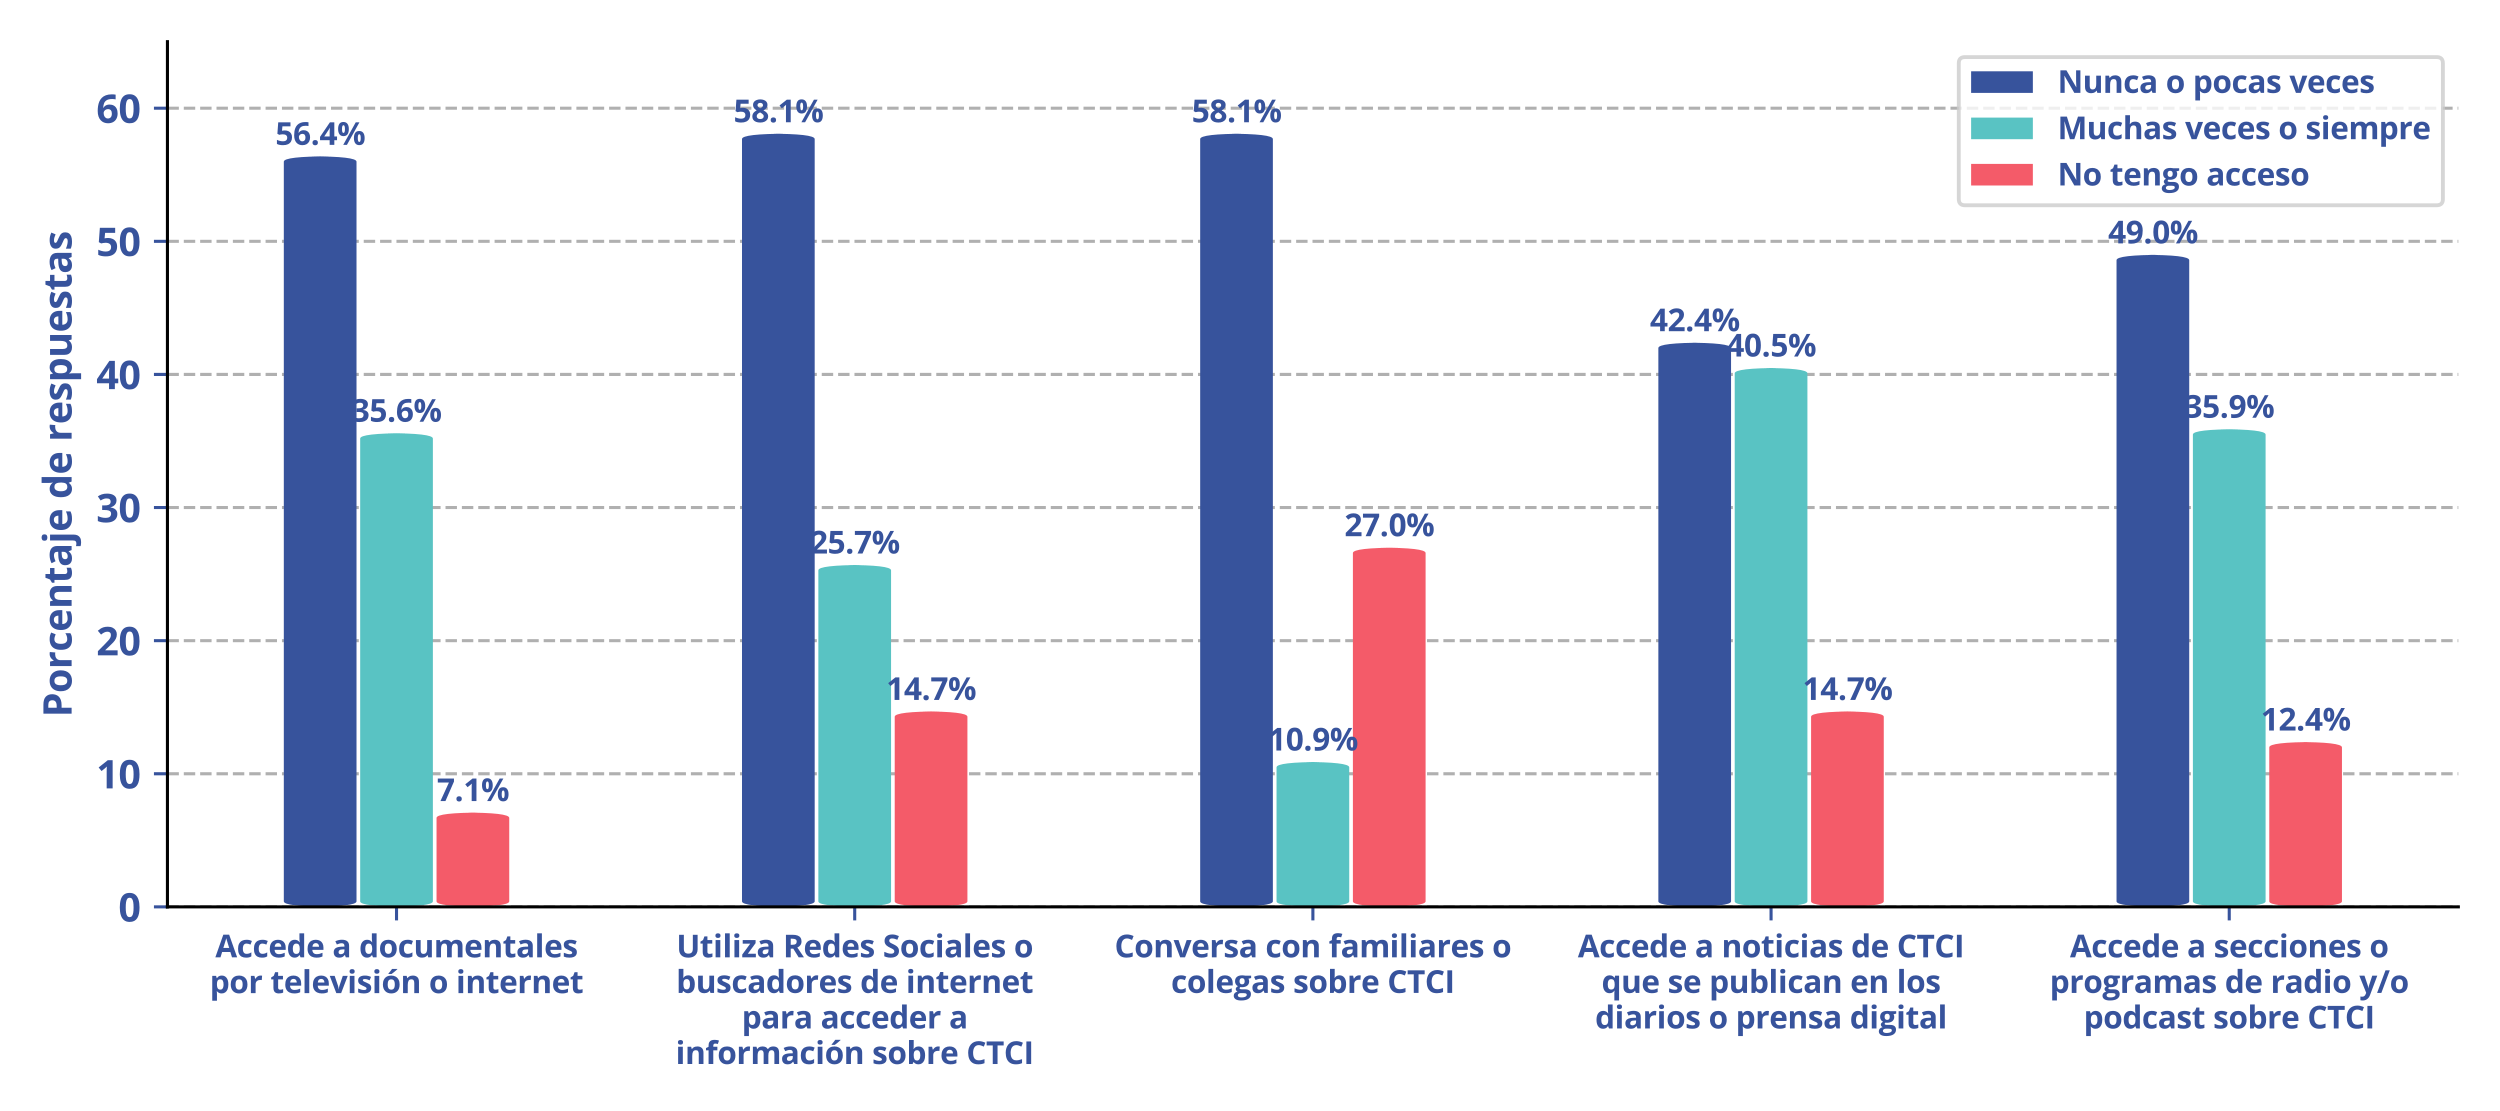 <?xml version="1.0" encoding="utf-8" standalone="no"?>
<!DOCTYPE svg PUBLIC "-//W3C//DTD SVG 1.1//EN"
  "http://www.w3.org/Graphics/SVG/1.1/DTD/svg11.dtd">
<svg xmlns:xlink="http://www.w3.org/1999/xlink" width="648pt" height="288pt" viewBox="0 0 648 288" xmlns="http://www.w3.org/2000/svg" version="1.1">
 <defs>
  <style type="text/css">*{stroke-linejoin: round; stroke-linecap: butt}</style>
 </defs>
 <g id="figure_1">
  <g id="patch_1">
   <path d="M 0 288 
L 648 288 
L 648 0 
L 0 0 
z
" style="fill: #ffffff"/>
  </g>
  <g id="axes_1">
   <g id="patch_2">
    <path d="M 43.4 235.064 
L 637.2 235.064 
L 637.2 10.8 
L 43.4 10.8 
z
" style="fill: #ffffff"/>
   </g>
   <g id="matplotlib.axis_1">
    <g id="xtick_1">
     <g id="line2d_1">
      <defs>
       <path id="mb3ed71d384" d="M 0 0 
L 0 3.5 
" style="stroke: #37539c; stroke-width: 0.8"/>
      </defs>
      <g>
       <use xlink:href="#mb3ed71d384" x="102.78" y="235.064" style="fill: #37539c; stroke: #37539c; stroke-width: 0.8"/>
      </g>
     </g>
     <g id="text_1">
      <!-- Accede a documentales -->
      <g style="fill: #37539c" transform="translate(55.816 248.143) scale(0.08 -0.08)">
       <defs>
        <path id="OpenSans-Bold-41" d="M 3372 0 
L 3041 1088 
L 1375 1088 
L 1044 0 
L 0 0 
L 1613 4588 
L 2797 4588 
L 4416 0 
L 3372 0 
z
M 2809 1900 
L 2478 2963 
Q 2447 3069 2395 3236 
Q 2344 3403 2292 3576 
Q 2241 3750 2209 3878 
Q 2178 3750 2123 3561 
Q 2069 3372 2019 3203 
Q 1969 3034 1947 2963 
L 1619 1900 
L 2809 1900 
z
" transform="scale(0.016)"/>
        <path id="OpenSans-Bold-63" d="M 1919 -63 
Q 1400 -63 1034 126 
Q 669 316 478 712 
Q 288 1109 288 1728 
Q 288 2369 505 2773 
Q 722 3178 1108 3368 
Q 1494 3559 2003 3559 
Q 2366 3559 2630 3489 
Q 2894 3419 3091 3322 
L 2809 2584 
Q 2584 2675 2390 2733 
Q 2197 2791 2003 2791 
Q 1753 2791 1587 2673 
Q 1422 2556 1340 2322 
Q 1259 2088 1259 1734 
Q 1259 1388 1346 1159 
Q 1434 931 1600 820 
Q 1766 709 2003 709 
Q 2300 709 2531 789 
Q 2763 869 2981 1013 
L 2981 197 
Q 2763 59 2523 -2 
Q 2284 -63 1919 -63 
z
" transform="scale(0.016)"/>
        <path id="OpenSans-Bold-65" d="M 1941 3559 
Q 2425 3559 2775 3373 
Q 3125 3188 3315 2834 
Q 3506 2481 3506 1972 
L 3506 1509 
L 1253 1509 
Q 1269 1106 1495 876 
Q 1722 647 2125 647 
Q 2459 647 2737 715 
Q 3016 784 3309 922 
L 3309 184 
Q 3050 56 2767 -3 
Q 2484 -63 2081 -63 
Q 1556 -63 1151 131 
Q 747 325 517 722 
Q 288 1119 288 1722 
Q 288 2334 495 2742 
Q 703 3150 1075 3354 
Q 1447 3559 1941 3559 
z
M 1947 2881 
Q 1669 2881 1486 2703 
Q 1303 2525 1275 2144 
L 2613 2144 
Q 2609 2356 2536 2522 
Q 2463 2688 2317 2784 
Q 2172 2881 1947 2881 
z
" transform="scale(0.016)"/>
        <path id="OpenSans-Bold-64" d="M 1606 -63 
Q 1022 -63 655 395 
Q 288 853 288 1741 
Q 288 2638 659 3098 
Q 1031 3559 1631 3559 
Q 1881 3559 2072 3490 
Q 2263 3422 2402 3306 
Q 2541 3191 2638 3047 
L 2669 3047 
Q 2650 3147 2623 3342 
Q 2597 3538 2597 3744 
L 2597 4863 
L 3553 4863 
L 3553 0 
L 2822 0 
L 2638 453 
L 2597 453 
Q 2506 309 2370 192 
Q 2234 75 2046 6 
Q 1859 -63 1606 -63 
z
M 1941 697 
Q 2331 697 2492 930 
Q 2653 1163 2663 1631 
L 2663 1734 
Q 2663 2244 2506 2514 
Q 2350 2784 1925 2784 
Q 1609 2784 1431 2512 
Q 1253 2241 1253 1728 
Q 1253 1216 1433 956 
Q 1613 697 1941 697 
z
" transform="scale(0.016)"/>
        <path id="OpenSans-Bold-20" transform="scale(0.016)"/>
        <path id="OpenSans-Bold-61" d="M 1931 3566 
Q 2634 3566 3009 3259 
Q 3384 2953 3384 2328 
L 3384 0 
L 2719 0 
L 2534 475 
L 2509 475 
Q 2359 288 2203 169 
Q 2047 50 1844 -6 
Q 1641 -63 1350 -63 
Q 1041 -63 795 56 
Q 550 175 409 420 
Q 269 666 269 1044 
Q 269 1600 659 1864 
Q 1050 2128 1831 2156 
L 2438 2175 
L 2438 2328 
Q 2438 2603 2294 2731 
Q 2150 2859 1894 2859 
Q 1641 2859 1397 2787 
Q 1153 2716 909 2606 
L 594 3250 
Q 872 3397 1217 3481 
Q 1563 3566 1931 3566 
z
M 2438 1619 
L 2069 1606 
Q 1606 1594 1426 1441 
Q 1247 1288 1247 1038 
Q 1247 819 1375 726 
Q 1503 634 1709 634 
Q 2016 634 2227 815 
Q 2438 997 2438 1331 
L 2438 1619 
z
" transform="scale(0.016)"/>
        <path id="OpenSans-Bold-6f" d="M 3675 1753 
Q 3675 1316 3558 978 
Q 3441 641 3217 408 
Q 2994 175 2680 56 
Q 2366 -63 1972 -63 
Q 1603 -63 1295 56 
Q 988 175 761 408 
Q 534 641 411 978 
Q 288 1316 288 1753 
Q 288 2334 494 2737 
Q 700 3141 1081 3350 
Q 1463 3559 1991 3559 
Q 2481 3559 2861 3350 
Q 3241 3141 3458 2737 
Q 3675 2334 3675 1753 
z
M 1259 1753 
Q 1259 1409 1334 1175 
Q 1409 941 1568 822 
Q 1728 703 1984 703 
Q 2238 703 2395 822 
Q 2553 941 2626 1175 
Q 2700 1409 2700 1753 
Q 2700 2100 2626 2329 
Q 2553 2559 2393 2675 
Q 2234 2791 1978 2791 
Q 1600 2791 1429 2531 
Q 1259 2272 1259 1753 
z
" transform="scale(0.016)"/>
        <path id="OpenSans-Bold-75" d="M 3706 3494 
L 3706 0 
L 2975 0 
L 2847 447 
L 2797 447 
Q 2684 269 2515 156 
Q 2347 44 2144 -9 
Q 1941 -63 1722 -63 
Q 1347 -63 1069 70 
Q 791 203 636 484 
Q 481 766 481 1216 
L 481 3494 
L 1434 3494 
L 1434 1453 
Q 1434 1078 1568 887 
Q 1703 697 1997 697 
Q 2288 697 2453 830 
Q 2619 963 2686 1220 
Q 2753 1478 2753 1850 
L 2753 3494 
L 3706 3494 
z
" transform="scale(0.016)"/>
        <path id="OpenSans-Bold-6d" d="M 4603 3559 
Q 5197 3559 5501 3254 
Q 5806 2950 5806 2278 
L 5806 0 
L 4850 0 
L 4850 2041 
Q 4850 2416 4722 2606 
Q 4594 2797 4325 2797 
Q 3947 2797 3787 2526 
Q 3628 2256 3628 1753 
L 3628 0 
L 2675 0 
L 2675 2041 
Q 2675 2291 2619 2459 
Q 2563 2628 2447 2712 
Q 2331 2797 2150 2797 
Q 1884 2797 1732 2664 
Q 1581 2531 1517 2273 
Q 1453 2016 1453 1644 
L 1453 0 
L 500 0 
L 500 3494 
L 1228 3494 
L 1356 3047 
L 1409 3047 
Q 1516 3228 1677 3340 
Q 1838 3453 2031 3506 
Q 2225 3559 2425 3559 
Q 2809 3559 3076 3434 
Q 3344 3309 3488 3047 
L 3572 3047 
Q 3728 3316 4014 3437 
Q 4300 3559 4603 3559 
z
" transform="scale(0.016)"/>
        <path id="OpenSans-Bold-6e" d="M 2484 3559 
Q 3044 3559 3384 3254 
Q 3725 2950 3725 2278 
L 3725 0 
L 2772 0 
L 2772 2041 
Q 2772 2416 2636 2606 
Q 2500 2797 2209 2797 
Q 1772 2797 1612 2500 
Q 1453 2203 1453 1644 
L 1453 0 
L 500 0 
L 500 3494 
L 1228 3494 
L 1356 3047 
L 1409 3047 
Q 1522 3228 1689 3340 
Q 1856 3453 2061 3506 
Q 2266 3559 2484 3559 
z
" transform="scale(0.016)"/>
        <path id="OpenSans-Bold-74" d="M 1972 697 
Q 2128 697 2276 728 
Q 2425 759 2572 806 
L 2572 97 
Q 2419 28 2192 -17 
Q 1966 -63 1697 -63 
Q 1384 -63 1136 39 
Q 888 141 745 392 
Q 603 644 603 1094 
L 603 2778 
L 147 2778 
L 147 3181 
L 672 3500 
L 947 4238 
L 1556 4238 
L 1556 3494 
L 2534 3494 
L 2534 2778 
L 1556 2778 
L 1556 1094 
Q 1556 894 1670 795 
Q 1784 697 1972 697 
z
" transform="scale(0.016)"/>
        <path id="OpenSans-Bold-6c" d="M 1453 0 
L 500 0 
L 500 4863 
L 1453 4863 
L 1453 0 
z
" transform="scale(0.016)"/>
        <path id="OpenSans-Bold-73" d="M 2938 1038 
Q 2938 681 2770 436 
Q 2603 191 2272 64 
Q 1941 -63 1447 -63 
Q 1081 -63 820 -16 
Q 559 31 294 141 
L 294 928 
Q 578 800 904 717 
Q 1231 634 1478 634 
Q 1756 634 1876 717 
Q 1997 800 1997 934 
Q 1997 1022 1948 1092 
Q 1900 1163 1740 1252 
Q 1581 1341 1241 1484 
Q 913 1622 702 1762 
Q 491 1903 389 2095 
Q 288 2288 288 2584 
Q 288 3069 664 3314 
Q 1041 3559 1672 3559 
Q 1997 3559 2292 3493 
Q 2588 3428 2900 3284 
L 2613 2597 
Q 2353 2709 2123 2781 
Q 1894 2853 1656 2853 
Q 1447 2853 1340 2797 
Q 1234 2741 1234 2625 
Q 1234 2541 1289 2475 
Q 1344 2409 1501 2329 
Q 1659 2250 1966 2125 
Q 2263 2003 2481 1870 
Q 2700 1738 2819 1542 
Q 2938 1347 2938 1038 
z
" transform="scale(0.016)"/>
       </defs>
       <use xlink:href="#OpenSans-Bold-41"/>
       <use xlink:href="#OpenSans-Bold-63" x="68.994"/>
       <use xlink:href="#OpenSans-Bold-63" x="120.41"/>
       <use xlink:href="#OpenSans-Bold-65" x="171.826"/>
       <use xlink:href="#OpenSans-Bold-64" x="230.908"/>
       <use xlink:href="#OpenSans-Bold-65" x="294.189"/>
       <use xlink:href="#OpenSans-Bold-20" x="353.271"/>
       <use xlink:href="#OpenSans-Bold-61" x="379.248"/>
       <use xlink:href="#OpenSans-Bold-20" x="439.648"/>
       <use xlink:href="#OpenSans-Bold-64" x="465.625"/>
       <use xlink:href="#OpenSans-Bold-6f" x="528.906"/>
       <use xlink:href="#OpenSans-Bold-63" x="590.82"/>
       <use xlink:href="#OpenSans-Bold-75" x="642.236"/>
       <use xlink:href="#OpenSans-Bold-6d" x="707.959"/>
       <use xlink:href="#OpenSans-Bold-65" x="806.152"/>
       <use xlink:href="#OpenSans-Bold-6e" x="865.234"/>
       <use xlink:href="#OpenSans-Bold-74" x="930.957"/>
       <use xlink:href="#OpenSans-Bold-61" x="974.365"/>
       <use xlink:href="#OpenSans-Bold-6c" x="1034.766"/>
       <use xlink:href="#OpenSans-Bold-65" x="1065.283"/>
       <use xlink:href="#OpenSans-Bold-73" x="1124.365"/>
      </g>
      <!-- por televisión o internet -->
      <g style="fill: #37539c" transform="translate(54.374 257.42) scale(0.08 -0.08)">
       <defs>
        <path id="OpenSans-Bold-70" d="M 2444 3559 
Q 3034 3559 3398 3100 
Q 3763 2641 3763 1753 
Q 3763 1159 3591 754 
Q 3419 350 3116 143 
Q 2813 -63 2419 -63 
Q 2166 -63 1984 1 
Q 1803 66 1675 167 
Q 1547 269 1453 384 
L 1403 384 
Q 1428 259 1440 128 
Q 1453 -3 1453 -128 
L 1453 -1538 
L 500 -1538 
L 500 3494 
L 1275 3494 
L 1409 3041 
L 1453 3041 
Q 1547 3181 1681 3300 
Q 1816 3419 2005 3489 
Q 2194 3559 2444 3559 
z
M 2138 2797 
Q 1888 2797 1741 2694 
Q 1594 2591 1526 2384 
Q 1459 2178 1453 1863 
L 1453 1759 
Q 1453 1422 1517 1187 
Q 1581 953 1732 831 
Q 1884 709 2150 709 
Q 2369 709 2509 831 
Q 2650 953 2720 1189 
Q 2791 1425 2791 1766 
Q 2791 2278 2631 2537 
Q 2472 2797 2138 2797 
z
" transform="scale(0.016)"/>
        <path id="OpenSans-Bold-72" d="M 2450 3559 
Q 2522 3559 2617 3551 
Q 2713 3544 2772 3531 
L 2700 2638 
Q 2653 2653 2567 2661 
Q 2481 2669 2419 2669 
Q 2234 2669 2061 2622 
Q 1888 2575 1750 2470 
Q 1613 2366 1533 2195 
Q 1453 2025 1453 1778 
L 1453 0 
L 500 0 
L 500 3494 
L 1222 3494 
L 1363 2906 
L 1409 2906 
Q 1513 3084 1667 3232 
Q 1822 3381 2020 3470 
Q 2219 3559 2450 3559 
z
" transform="scale(0.016)"/>
        <path id="OpenSans-Bold-76" d="M 1331 0 
L 0 3494 
L 997 3494 
L 1672 1503 
Q 1728 1328 1761 1134 
Q 1794 941 1806 788 
L 1831 788 
Q 1841 953 1877 1140 
Q 1913 1328 1972 1503 
L 2644 3494 
L 3641 3494 
L 2309 0 
L 1331 0 
z
" transform="scale(0.016)"/>
        <path id="OpenSans-Bold-69" d="M 1453 3494 
L 1453 0 
L 500 0 
L 500 3494 
L 1453 3494 
z
M 978 4863 
Q 1191 4863 1344 4764 
Q 1497 4666 1497 4397 
Q 1497 4131 1344 4029 
Q 1191 3928 978 3928 
Q 763 3928 611 4029 
Q 459 4131 459 4397 
Q 459 4666 611 4764 
Q 763 4863 978 4863 
z
" transform="scale(0.016)"/>
        <path id="OpenSans-Bold-f3" d="M 3675 1753 
Q 3675 1316 3558 978 
Q 3441 641 3217 408 
Q 2994 175 2680 56 
Q 2366 -63 1972 -63 
Q 1603 -63 1295 56 
Q 988 175 761 408 
Q 534 641 411 978 
Q 288 1316 288 1753 
Q 288 2334 494 2737 
Q 700 3141 1081 3350 
Q 1463 3559 1991 3559 
Q 2481 3559 2861 3350 
Q 3241 3141 3458 2737 
Q 3675 2334 3675 1753 
z
M 1259 1753 
Q 1259 1409 1334 1175 
Q 1409 941 1568 822 
Q 1728 703 1984 703 
Q 2238 703 2395 822 
Q 2553 941 2626 1175 
Q 2700 1409 2700 1753 
Q 2700 2100 2626 2329 
Q 2553 2559 2393 2675 
Q 2234 2791 1978 2791 
Q 1600 2791 1429 2531 
Q 1259 2272 1259 1753 
z
M 3211 4903 
L 3211 4838 
Q 3121 4750 2974 4622 
Q 2827 4494 2658 4355 
Q 2490 4216 2327 4089 
Q 2165 3963 2043 3878 
L 1408 3878 
L 1408 3963 
Q 1511 4081 1647 4245 
Q 1783 4409 1917 4584 
Q 2052 4759 2143 4903 
L 3211 4903 
z
" transform="scale(0.016)"/>
       </defs>
       <use xlink:href="#OpenSans-Bold-70"/>
       <use xlink:href="#OpenSans-Bold-6f" x="63.281"/>
       <use xlink:href="#OpenSans-Bold-72" x="125.195"/>
       <use xlink:href="#OpenSans-Bold-20" x="170.605"/>
       <use xlink:href="#OpenSans-Bold-74" x="196.582"/>
       <use xlink:href="#OpenSans-Bold-65" x="239.99"/>
       <use xlink:href="#OpenSans-Bold-6c" x="299.072"/>
       <use xlink:href="#OpenSans-Bold-65" x="329.59"/>
       <use xlink:href="#OpenSans-Bold-76" x="388.672"/>
       <use xlink:href="#OpenSans-Bold-69" x="445.557"/>
       <use xlink:href="#OpenSans-Bold-73" x="476.074"/>
       <use xlink:href="#OpenSans-Bold-69" x="525.781"/>
       <use xlink:href="#OpenSans-Bold-f3" x="556.299"/>
       <use xlink:href="#OpenSans-Bold-6e" x="618.213"/>
       <use xlink:href="#OpenSans-Bold-20" x="683.936"/>
       <use xlink:href="#OpenSans-Bold-6f" x="709.912"/>
       <use xlink:href="#OpenSans-Bold-20" x="771.826"/>
       <use xlink:href="#OpenSans-Bold-69" x="797.803"/>
       <use xlink:href="#OpenSans-Bold-6e" x="828.32"/>
       <use xlink:href="#OpenSans-Bold-74" x="894.043"/>
       <use xlink:href="#OpenSans-Bold-65" x="937.451"/>
       <use xlink:href="#OpenSans-Bold-72" x="996.533"/>
       <use xlink:href="#OpenSans-Bold-6e" x="1041.943"/>
       <use xlink:href="#OpenSans-Bold-65" x="1107.666"/>
       <use xlink:href="#OpenSans-Bold-74" x="1166.748"/>
      </g>
     </g>
    </g>
    <g id="xtick_2">
     <g id="line2d_2">
      <g>
       <use xlink:href="#mb3ed71d384" x="221.54" y="235.064" style="fill: #37539c; stroke: #37539c; stroke-width: 0.8"/>
      </g>
     </g>
     <g id="text_2">
      <!-- Utiliza Redes Sociales o -->
      <g style="fill: #37539c" transform="translate(175.324 248.143) scale(0.08 -0.08)">
       <defs>
        <path id="OpenSans-Bold-55" d="M 4294 4569 
L 4294 1613 
Q 4294 1141 4086 761 
Q 3878 381 3458 159 
Q 3038 -63 2400 -63 
Q 1494 -63 1019 400 
Q 544 863 544 1625 
L 544 4569 
L 1509 4569 
L 1509 1772 
Q 1509 1206 1740 978 
Q 1972 750 2425 750 
Q 2744 750 2942 859 
Q 3141 969 3234 1197 
Q 3328 1425 3328 1778 
L 3328 4569 
L 4294 4569 
z
" transform="scale(0.016)"/>
        <path id="OpenSans-Bold-7a" d="M 2931 0 
L 172 0 
L 172 563 
L 1791 2766 
L 269 2766 
L 269 3494 
L 2875 3494 
L 2875 2875 
L 1300 728 
L 2931 728 
L 2931 0 
z
" transform="scale(0.016)"/>
        <path id="OpenSans-Bold-52" d="M 1906 4569 
Q 2528 4569 2933 4419 
Q 3338 4269 3534 3966 
Q 3731 3663 3731 3200 
Q 3731 2888 3612 2653 
Q 3494 2419 3300 2256 
Q 3106 2094 2881 1991 
L 4225 0 
L 3150 0 
L 2059 1753 
L 1544 1753 
L 1544 0 
L 575 0 
L 575 4569 
L 1906 4569 
z
M 1838 3775 
L 1544 3775 
L 1544 2541 
L 1856 2541 
Q 2338 2541 2545 2702 
Q 2753 2863 2753 3175 
Q 2753 3500 2529 3637 
Q 2306 3775 1838 3775 
z
" transform="scale(0.016)"/>
        <path id="OpenSans-Bold-53" d="M 3272 1269 
Q 3272 863 3075 563 
Q 2878 263 2501 100 
Q 2125 -63 1588 -63 
Q 1350 -63 1123 -31 
Q 897 0 689 61 
Q 481 122 294 213 
L 294 1113 
Q 619 969 969 853 
Q 1319 738 1663 738 
Q 1900 738 2045 800 
Q 2191 863 2256 972 
Q 2322 1081 2322 1222 
Q 2322 1394 2206 1516 
Q 2091 1638 1889 1744 
Q 1688 1850 1434 1972 
Q 1275 2047 1087 2155 
Q 900 2263 731 2419 
Q 563 2575 455 2798 
Q 347 3022 347 3334 
Q 347 3744 534 4034 
Q 722 4325 1070 4479 
Q 1419 4634 1894 4634 
Q 2250 4634 2573 4551 
Q 2897 4469 3250 4313 
L 2938 3559 
Q 2622 3688 2372 3758 
Q 2122 3828 1863 3828 
Q 1681 3828 1553 3770 
Q 1425 3713 1359 3608 
Q 1294 3503 1294 3366 
Q 1294 3203 1389 3092 
Q 1484 2981 1676 2878 
Q 1869 2775 2156 2638 
Q 2506 2472 2754 2292 
Q 3003 2113 3137 1870 
Q 3272 1628 3272 1269 
z
" transform="scale(0.016)"/>
       </defs>
       <use xlink:href="#OpenSans-Bold-55"/>
       <use xlink:href="#OpenSans-Bold-74" x="75.586"/>
       <use xlink:href="#OpenSans-Bold-69" x="118.994"/>
       <use xlink:href="#OpenSans-Bold-6c" x="149.512"/>
       <use xlink:href="#OpenSans-Bold-69" x="180.029"/>
       <use xlink:href="#OpenSans-Bold-7a" x="210.547"/>
       <use xlink:href="#OpenSans-Bold-61" x="259.326"/>
       <use xlink:href="#OpenSans-Bold-20" x="319.727"/>
       <use xlink:href="#OpenSans-Bold-52" x="345.703"/>
       <use xlink:href="#OpenSans-Bold-65" x="411.719"/>
       <use xlink:href="#OpenSans-Bold-64" x="470.801"/>
       <use xlink:href="#OpenSans-Bold-65" x="534.082"/>
       <use xlink:href="#OpenSans-Bold-73" x="593.164"/>
       <use xlink:href="#OpenSans-Bold-20" x="642.871"/>
       <use xlink:href="#OpenSans-Bold-53" x="668.848"/>
       <use xlink:href="#OpenSans-Bold-6f" x="723.926"/>
       <use xlink:href="#OpenSans-Bold-63" x="785.84"/>
       <use xlink:href="#OpenSans-Bold-69" x="837.256"/>
       <use xlink:href="#OpenSans-Bold-61" x="867.773"/>
       <use xlink:href="#OpenSans-Bold-6c" x="928.174"/>
       <use xlink:href="#OpenSans-Bold-65" x="958.691"/>
       <use xlink:href="#OpenSans-Bold-73" x="1017.773"/>
       <use xlink:href="#OpenSans-Bold-20" x="1067.48"/>
       <use xlink:href="#OpenSans-Bold-6f" x="1093.457"/>
      </g>
      <!-- buscadores de internet -->
      <g style="fill: #37539c" transform="translate(175.277 257.36) scale(0.08 -0.08)">
       <defs>
        <path id="OpenSans-Bold-62" d="M 1453 4863 
L 1453 3731 
Q 1453 3534 1442 3340 
Q 1431 3147 1416 3041 
L 1453 3041 
Q 1591 3256 1828 3407 
Q 2066 3559 2444 3559 
Q 3031 3559 3397 3100 
Q 3763 2641 3763 1753 
Q 3763 1156 3594 751 
Q 3425 347 3122 142 
Q 2819 -63 2419 -63 
Q 2034 -63 1812 75 
Q 1591 213 1453 384 
L 1388 384 
L 1228 0 
L 500 0 
L 500 4863 
L 1453 4863 
z
M 2138 2797 
Q 1888 2797 1741 2694 
Q 1594 2591 1526 2384 
Q 1459 2178 1453 1863 
L 1453 1759 
Q 1453 1250 1603 979 
Q 1753 709 2150 709 
Q 2444 709 2617 981 
Q 2791 1253 2791 1766 
Q 2791 2278 2616 2537 
Q 2441 2797 2138 2797 
z
" transform="scale(0.016)"/>
       </defs>
       <use xlink:href="#OpenSans-Bold-62"/>
       <use xlink:href="#OpenSans-Bold-75" x="63.281"/>
       <use xlink:href="#OpenSans-Bold-73" x="129.004"/>
       <use xlink:href="#OpenSans-Bold-63" x="178.711"/>
       <use xlink:href="#OpenSans-Bold-61" x="230.127"/>
       <use xlink:href="#OpenSans-Bold-64" x="290.527"/>
       <use xlink:href="#OpenSans-Bold-6f" x="353.809"/>
       <use xlink:href="#OpenSans-Bold-72" x="415.723"/>
       <use xlink:href="#OpenSans-Bold-65" x="461.133"/>
       <use xlink:href="#OpenSans-Bold-73" x="520.215"/>
       <use xlink:href="#OpenSans-Bold-20" x="569.922"/>
       <use xlink:href="#OpenSans-Bold-64" x="595.898"/>
       <use xlink:href="#OpenSans-Bold-65" x="659.18"/>
       <use xlink:href="#OpenSans-Bold-20" x="718.262"/>
       <use xlink:href="#OpenSans-Bold-69" x="744.238"/>
       <use xlink:href="#OpenSans-Bold-6e" x="774.756"/>
       <use xlink:href="#OpenSans-Bold-74" x="840.479"/>
       <use xlink:href="#OpenSans-Bold-65" x="883.887"/>
       <use xlink:href="#OpenSans-Bold-72" x="942.969"/>
       <use xlink:href="#OpenSans-Bold-6e" x="988.379"/>
       <use xlink:href="#OpenSans-Bold-65" x="1054.102"/>
       <use xlink:href="#OpenSans-Bold-74" x="1113.184"/>
      </g>
      <!-- para acceder a -->
      <g style="fill: #37539c" transform="translate(192.261 266.577) scale(0.08 -0.08)">
       <use xlink:href="#OpenSans-Bold-70"/>
       <use xlink:href="#OpenSans-Bold-61" x="63.281"/>
       <use xlink:href="#OpenSans-Bold-72" x="123.682"/>
       <use xlink:href="#OpenSans-Bold-61" x="169.092"/>
       <use xlink:href="#OpenSans-Bold-20" x="229.492"/>
       <use xlink:href="#OpenSans-Bold-61" x="255.469"/>
       <use xlink:href="#OpenSans-Bold-63" x="315.869"/>
       <use xlink:href="#OpenSans-Bold-63" x="367.285"/>
       <use xlink:href="#OpenSans-Bold-65" x="418.701"/>
       <use xlink:href="#OpenSans-Bold-64" x="477.783"/>
       <use xlink:href="#OpenSans-Bold-65" x="541.064"/>
       <use xlink:href="#OpenSans-Bold-72" x="600.146"/>
       <use xlink:href="#OpenSans-Bold-20" x="645.557"/>
       <use xlink:href="#OpenSans-Bold-61" x="671.533"/>
      </g>
      <!-- información sobre CTCI -->
      <g style="fill: #37539c" transform="translate(175.129 275.794) scale(0.08 -0.08)">
       <defs>
        <path id="OpenSans-Bold-66" d="M 2431 2778 
L 1606 2778 
L 1606 0 
L 653 0 
L 653 2778 
L 128 2778 
L 128 3238 
L 653 3494 
L 653 3750 
Q 653 4197 804 4445 
Q 956 4694 1232 4795 
Q 1509 4897 1888 4897 
Q 2166 4897 2394 4851 
Q 2622 4806 2766 4750 
L 2522 4050 
Q 2413 4084 2284 4112 
Q 2156 4141 1991 4141 
Q 1791 4141 1698 4020 
Q 1606 3900 1606 3713 
L 1606 3494 
L 2431 3494 
L 2431 2778 
z
" transform="scale(0.016)"/>
        <path id="OpenSans-Bold-43" d="M 2516 3828 
Q 2238 3828 2023 3720 
Q 1809 3613 1664 3409 
Q 1519 3206 1444 2918 
Q 1369 2631 1369 2272 
Q 1369 1788 1489 1445 
Q 1609 1103 1862 923 
Q 2116 744 2516 744 
Q 2794 744 3073 806 
Q 3353 869 3681 984 
L 3681 172 
Q 3378 47 3084 -8 
Q 2791 -63 2425 -63 
Q 1719 -63 1264 229 
Q 809 522 590 1048 
Q 372 1575 372 2278 
Q 372 2797 512 3228 
Q 653 3659 925 3975 
Q 1197 4291 1597 4462 
Q 1997 4634 2516 4634 
Q 2856 4634 3198 4548 
Q 3541 4463 3853 4313 
L 3541 3525 
Q 3284 3647 3025 3737 
Q 2766 3828 2516 3828 
z
" transform="scale(0.016)"/>
        <path id="OpenSans-Bold-54" d="M 2338 0 
L 1369 0 
L 1369 3763 
L 128 3763 
L 128 4569 
L 3578 4569 
L 3578 3763 
L 2338 3763 
L 2338 0 
z
" transform="scale(0.016)"/>
        <path id="OpenSans-Bold-49" d="M 575 0 
L 575 4569 
L 1544 4569 
L 1544 0 
L 575 0 
z
" transform="scale(0.016)"/>
       </defs>
       <use xlink:href="#OpenSans-Bold-69"/>
       <use xlink:href="#OpenSans-Bold-6e" x="30.518"/>
       <use xlink:href="#OpenSans-Bold-66" x="96.24"/>
       <use xlink:href="#OpenSans-Bold-6f" x="134.961"/>
       <use xlink:href="#OpenSans-Bold-72" x="196.875"/>
       <use xlink:href="#OpenSans-Bold-6d" x="242.285"/>
       <use xlink:href="#OpenSans-Bold-61" x="340.479"/>
       <use xlink:href="#OpenSans-Bold-63" x="400.879"/>
       <use xlink:href="#OpenSans-Bold-69" x="452.295"/>
       <use xlink:href="#OpenSans-Bold-f3" x="482.812"/>
       <use xlink:href="#OpenSans-Bold-6e" x="544.727"/>
       <use xlink:href="#OpenSans-Bold-20" x="610.449"/>
       <use xlink:href="#OpenSans-Bold-73" x="636.426"/>
       <use xlink:href="#OpenSans-Bold-6f" x="686.133"/>
       <use xlink:href="#OpenSans-Bold-62" x="748.047"/>
       <use xlink:href="#OpenSans-Bold-72" x="811.328"/>
       <use xlink:href="#OpenSans-Bold-65" x="856.738"/>
       <use xlink:href="#OpenSans-Bold-20" x="915.82"/>
       <use xlink:href="#OpenSans-Bold-43" x="941.797"/>
       <use xlink:href="#OpenSans-Bold-54" x="1005.518"/>
       <use xlink:href="#OpenSans-Bold-43" x="1063.428"/>
       <use xlink:href="#OpenSans-Bold-49" x="1127.148"/>
      </g>
     </g>
    </g>
    <g id="xtick_3">
     <g id="line2d_3">
      <g>
       <use xlink:href="#mb3ed71d384" x="340.3" y="235.064" style="fill: #37539c; stroke: #37539c; stroke-width: 0.8"/>
      </g>
     </g>
     <g id="text_3">
      <!-- Conversa con familiares o -->
      <g style="fill: #37539c" transform="translate(288.891 248.143) scale(0.08 -0.08)">
       <use xlink:href="#OpenSans-Bold-43"/>
       <use xlink:href="#OpenSans-Bold-6f" x="63.721"/>
       <use xlink:href="#OpenSans-Bold-6e" x="125.635"/>
       <use xlink:href="#OpenSans-Bold-76" x="191.357"/>
       <use xlink:href="#OpenSans-Bold-65" x="248.242"/>
       <use xlink:href="#OpenSans-Bold-72" x="307.324"/>
       <use xlink:href="#OpenSans-Bold-73" x="352.734"/>
       <use xlink:href="#OpenSans-Bold-61" x="402.441"/>
       <use xlink:href="#OpenSans-Bold-20" x="462.842"/>
       <use xlink:href="#OpenSans-Bold-63" x="488.818"/>
       <use xlink:href="#OpenSans-Bold-6f" x="540.234"/>
       <use xlink:href="#OpenSans-Bold-6e" x="602.148"/>
       <use xlink:href="#OpenSans-Bold-20" x="667.871"/>
       <use xlink:href="#OpenSans-Bold-66" x="693.848"/>
       <use xlink:href="#OpenSans-Bold-61" x="732.568"/>
       <use xlink:href="#OpenSans-Bold-6d" x="792.969"/>
       <use xlink:href="#OpenSans-Bold-69" x="891.162"/>
       <use xlink:href="#OpenSans-Bold-6c" x="921.68"/>
       <use xlink:href="#OpenSans-Bold-69" x="952.197"/>
       <use xlink:href="#OpenSans-Bold-61" x="982.715"/>
       <use xlink:href="#OpenSans-Bold-72" x="1043.115"/>
       <use xlink:href="#OpenSans-Bold-65" x="1088.525"/>
       <use xlink:href="#OpenSans-Bold-73" x="1147.607"/>
       <use xlink:href="#OpenSans-Bold-20" x="1197.314"/>
       <use xlink:href="#OpenSans-Bold-6f" x="1223.291"/>
      </g>
      <!-- colegas sobre CTCI -->
      <g style="fill: #37539c" transform="translate(303.526 257.36) scale(0.08 -0.08)">
       <defs>
        <path id="OpenSans-Bold-67" d="M 1522 -1538 
Q 791 -1538 405 -1283 
Q 19 -1028 19 -569 
Q 19 -253 216 -40 
Q 413 172 794 263 
Q 647 325 537 467 
Q 428 609 428 769 
Q 428 969 543 1101 
Q 659 1234 878 1363 
Q 603 1481 442 1743 
Q 281 2006 281 2363 
Q 281 2744 448 3011 
Q 616 3278 936 3418 
Q 1256 3559 1716 3559 
Q 1813 3559 1941 3546 
Q 2069 3534 2176 3518 
Q 2284 3503 2322 3494 
L 3541 3494 
L 3541 3009 
L 2994 2869 
Q 3069 2753 3106 2622 
Q 3144 2491 3144 2344 
Q 3144 1781 2751 1467 
Q 2359 1153 1663 1153 
Q 1497 1163 1350 1178 
Q 1278 1122 1240 1059 
Q 1203 997 1203 928 
Q 1203 859 1261 814 
Q 1319 769 1436 745 
Q 1553 722 1728 722 
L 2322 722 
Q 2897 722 3198 475 
Q 3500 228 3500 -250 
Q 3500 -863 2989 -1200 
Q 2478 -1538 1522 -1538 
z
M 1563 -916 
Q 1903 -916 2148 -852 
Q 2394 -788 2525 -670 
Q 2656 -553 2656 -391 
Q 2656 -259 2579 -182 
Q 2503 -106 2348 -75 
Q 2194 -44 1953 -44 
L 1459 -44 
Q 1284 -44 1145 -100 
Q 1006 -156 925 -257 
Q 844 -359 844 -494 
Q 844 -691 1033 -803 
Q 1222 -916 1563 -916 
z
M 1716 1734 
Q 1984 1734 2109 1900 
Q 2234 2066 2234 2350 
Q 2234 2666 2104 2823 
Q 1975 2981 1716 2981 
Q 1453 2981 1322 2823 
Q 1191 2666 1191 2350 
Q 1191 2066 1320 1900 
Q 1450 1734 1716 1734 
z
" transform="scale(0.016)"/>
       </defs>
       <use xlink:href="#OpenSans-Bold-63"/>
       <use xlink:href="#OpenSans-Bold-6f" x="51.416"/>
       <use xlink:href="#OpenSans-Bold-6c" x="113.33"/>
       <use xlink:href="#OpenSans-Bold-65" x="143.848"/>
       <use xlink:href="#OpenSans-Bold-67" x="202.93"/>
       <use xlink:href="#OpenSans-Bold-61" x="259.424"/>
       <use xlink:href="#OpenSans-Bold-73" x="319.824"/>
       <use xlink:href="#OpenSans-Bold-20" x="369.531"/>
       <use xlink:href="#OpenSans-Bold-73" x="395.508"/>
       <use xlink:href="#OpenSans-Bold-6f" x="445.215"/>
       <use xlink:href="#OpenSans-Bold-62" x="507.129"/>
       <use xlink:href="#OpenSans-Bold-72" x="570.41"/>
       <use xlink:href="#OpenSans-Bold-65" x="615.82"/>
       <use xlink:href="#OpenSans-Bold-20" x="674.902"/>
       <use xlink:href="#OpenSans-Bold-43" x="700.879"/>
       <use xlink:href="#OpenSans-Bold-54" x="764.6"/>
       <use xlink:href="#OpenSans-Bold-43" x="822.51"/>
       <use xlink:href="#OpenSans-Bold-49" x="886.23"/>
      </g>
     </g>
    </g>
    <g id="xtick_4">
     <g id="line2d_4">
      <g>
       <use xlink:href="#mb3ed71d384" x="459.06" y="235.064" style="fill: #37539c; stroke: #37539c; stroke-width: 0.8"/>
      </g>
     </g>
     <g id="text_4">
      <!-- Accede a noticias de CTCI -->
      <g style="fill: #37539c" transform="translate(408.978 248.143) scale(0.08 -0.08)">
       <use xlink:href="#OpenSans-Bold-41"/>
       <use xlink:href="#OpenSans-Bold-63" x="68.994"/>
       <use xlink:href="#OpenSans-Bold-63" x="120.41"/>
       <use xlink:href="#OpenSans-Bold-65" x="171.826"/>
       <use xlink:href="#OpenSans-Bold-64" x="230.908"/>
       <use xlink:href="#OpenSans-Bold-65" x="294.189"/>
       <use xlink:href="#OpenSans-Bold-20" x="353.271"/>
       <use xlink:href="#OpenSans-Bold-61" x="379.248"/>
       <use xlink:href="#OpenSans-Bold-20" x="439.648"/>
       <use xlink:href="#OpenSans-Bold-6e" x="465.625"/>
       <use xlink:href="#OpenSans-Bold-6f" x="531.348"/>
       <use xlink:href="#OpenSans-Bold-74" x="593.262"/>
       <use xlink:href="#OpenSans-Bold-69" x="636.67"/>
       <use xlink:href="#OpenSans-Bold-63" x="667.188"/>
       <use xlink:href="#OpenSans-Bold-69" x="718.604"/>
       <use xlink:href="#OpenSans-Bold-61" x="749.121"/>
       <use xlink:href="#OpenSans-Bold-73" x="809.521"/>
       <use xlink:href="#OpenSans-Bold-20" x="859.229"/>
       <use xlink:href="#OpenSans-Bold-64" x="885.205"/>
       <use xlink:href="#OpenSans-Bold-65" x="948.486"/>
       <use xlink:href="#OpenSans-Bold-20" x="1007.568"/>
       <use xlink:href="#OpenSans-Bold-43" x="1033.545"/>
       <use xlink:href="#OpenSans-Bold-54" x="1097.266"/>
       <use xlink:href="#OpenSans-Bold-43" x="1155.176"/>
       <use xlink:href="#OpenSans-Bold-49" x="1218.896"/>
      </g>
      <!-- que se publican en los -->
      <g style="fill: #37539c" transform="translate(415.116 257.36) scale(0.08 -0.08)">
       <defs>
        <path id="OpenSans-Bold-71" d="M 2597 -1538 
L 2597 -72 
Q 2597 59 2608 192 
Q 2619 325 2638 453 
L 2597 453 
Q 2463 238 2227 87 
Q 1991 -63 1606 -63 
Q 1016 -63 652 395 
Q 288 853 288 1741 
Q 288 2338 456 2742 
Q 625 3147 926 3353 
Q 1228 3559 1625 3559 
Q 2009 3559 2248 3411 
Q 2488 3263 2638 3047 
L 2663 3047 
L 2747 3494 
L 3553 3494 
L 3553 -1538 
L 2597 -1538 
z
M 1947 684 
Q 2209 684 2364 787 
Q 2519 891 2587 1098 
Q 2656 1306 2663 1619 
L 2663 1734 
Q 2663 2244 2506 2514 
Q 2350 2784 1931 2784 
Q 1591 2784 1425 2512 
Q 1259 2241 1259 1728 
Q 1259 1206 1428 945 
Q 1597 684 1947 684 
z
" transform="scale(0.016)"/>
       </defs>
       <use xlink:href="#OpenSans-Bold-71"/>
       <use xlink:href="#OpenSans-Bold-75" x="63.281"/>
       <use xlink:href="#OpenSans-Bold-65" x="129.004"/>
       <use xlink:href="#OpenSans-Bold-20" x="188.086"/>
       <use xlink:href="#OpenSans-Bold-73" x="214.062"/>
       <use xlink:href="#OpenSans-Bold-65" x="263.77"/>
       <use xlink:href="#OpenSans-Bold-20" x="322.852"/>
       <use xlink:href="#OpenSans-Bold-70" x="348.828"/>
       <use xlink:href="#OpenSans-Bold-75" x="412.109"/>
       <use xlink:href="#OpenSans-Bold-62" x="477.832"/>
       <use xlink:href="#OpenSans-Bold-6c" x="541.113"/>
       <use xlink:href="#OpenSans-Bold-69" x="571.631"/>
       <use xlink:href="#OpenSans-Bold-63" x="602.148"/>
       <use xlink:href="#OpenSans-Bold-61" x="653.564"/>
       <use xlink:href="#OpenSans-Bold-6e" x="713.965"/>
       <use xlink:href="#OpenSans-Bold-20" x="779.688"/>
       <use xlink:href="#OpenSans-Bold-65" x="805.664"/>
       <use xlink:href="#OpenSans-Bold-6e" x="864.746"/>
       <use xlink:href="#OpenSans-Bold-20" x="930.469"/>
       <use xlink:href="#OpenSans-Bold-6c" x="956.445"/>
       <use xlink:href="#OpenSans-Bold-6f" x="986.963"/>
       <use xlink:href="#OpenSans-Bold-73" x="1048.877"/>
      </g>
      <!-- diarios o prensa digital -->
      <g style="fill: #37539c" transform="translate(413.446 266.577) scale(0.08 -0.08)">
       <use xlink:href="#OpenSans-Bold-64"/>
       <use xlink:href="#OpenSans-Bold-69" x="63.281"/>
       <use xlink:href="#OpenSans-Bold-61" x="93.799"/>
       <use xlink:href="#OpenSans-Bold-72" x="154.199"/>
       <use xlink:href="#OpenSans-Bold-69" x="199.609"/>
       <use xlink:href="#OpenSans-Bold-6f" x="230.127"/>
       <use xlink:href="#OpenSans-Bold-73" x="292.041"/>
       <use xlink:href="#OpenSans-Bold-20" x="341.748"/>
       <use xlink:href="#OpenSans-Bold-6f" x="367.725"/>
       <use xlink:href="#OpenSans-Bold-20" x="429.639"/>
       <use xlink:href="#OpenSans-Bold-70" x="455.615"/>
       <use xlink:href="#OpenSans-Bold-72" x="518.896"/>
       <use xlink:href="#OpenSans-Bold-65" x="564.307"/>
       <use xlink:href="#OpenSans-Bold-6e" x="623.389"/>
       <use xlink:href="#OpenSans-Bold-73" x="689.111"/>
       <use xlink:href="#OpenSans-Bold-61" x="738.818"/>
       <use xlink:href="#OpenSans-Bold-20" x="799.219"/>
       <use xlink:href="#OpenSans-Bold-64" x="825.195"/>
       <use xlink:href="#OpenSans-Bold-69" x="888.477"/>
       <use xlink:href="#OpenSans-Bold-67" x="918.994"/>
       <use xlink:href="#OpenSans-Bold-69" x="975.488"/>
       <use xlink:href="#OpenSans-Bold-74" x="1006.006"/>
       <use xlink:href="#OpenSans-Bold-61" x="1049.414"/>
       <use xlink:href="#OpenSans-Bold-6c" x="1109.814"/>
      </g>
     </g>
    </g>
    <g id="xtick_5">
     <g id="line2d_5">
      <g>
       <use xlink:href="#mb3ed71d384" x="577.82" y="235.064" style="fill: #37539c; stroke: #37539c; stroke-width: 0.8"/>
      </g>
     </g>
     <g id="text_5">
      <!-- Accede a secciones o -->
      <g style="fill: #37539c" transform="translate(536.535 248.143) scale(0.08 -0.08)">
       <use xlink:href="#OpenSans-Bold-41"/>
       <use xlink:href="#OpenSans-Bold-63" x="68.994"/>
       <use xlink:href="#OpenSans-Bold-63" x="120.41"/>
       <use xlink:href="#OpenSans-Bold-65" x="171.826"/>
       <use xlink:href="#OpenSans-Bold-64" x="230.908"/>
       <use xlink:href="#OpenSans-Bold-65" x="294.189"/>
       <use xlink:href="#OpenSans-Bold-20" x="353.271"/>
       <use xlink:href="#OpenSans-Bold-61" x="379.248"/>
       <use xlink:href="#OpenSans-Bold-20" x="439.648"/>
       <use xlink:href="#OpenSans-Bold-73" x="465.625"/>
       <use xlink:href="#OpenSans-Bold-65" x="515.332"/>
       <use xlink:href="#OpenSans-Bold-63" x="574.414"/>
       <use xlink:href="#OpenSans-Bold-63" x="625.83"/>
       <use xlink:href="#OpenSans-Bold-69" x="677.246"/>
       <use xlink:href="#OpenSans-Bold-6f" x="707.764"/>
       <use xlink:href="#OpenSans-Bold-6e" x="769.678"/>
       <use xlink:href="#OpenSans-Bold-65" x="835.4"/>
       <use xlink:href="#OpenSans-Bold-73" x="894.482"/>
       <use xlink:href="#OpenSans-Bold-20" x="944.189"/>
       <use xlink:href="#OpenSans-Bold-6f" x="970.166"/>
      </g>
      <!-- programas de radio y/o -->
      <g style="fill: #37539c" transform="translate(531.293 257.36) scale(0.08 -0.08)">
       <defs>
        <path id="OpenSans-Bold-79" d="M 0 3494 
L 1044 3494 
L 1703 1528 
Q 1734 1434 1756 1337 
Q 1778 1241 1793 1137 
Q 1809 1034 1819 922 
L 1838 922 
Q 1856 1091 1889 1237 
Q 1922 1384 1972 1528 
L 2619 3494 
L 3641 3494 
L 2163 -447 
Q 2028 -809 1812 -1051 
Q 1597 -1294 1317 -1416 
Q 1038 -1538 703 -1538 
Q 541 -1538 422 -1520 
Q 303 -1503 219 -1484 
L 219 -728 
Q 284 -744 384 -756 
Q 484 -769 594 -769 
Q 794 -769 937 -684 
Q 1081 -600 1178 -458 
Q 1275 -316 1331 -147 
L 1388 25 
L 0 3494 
z
" transform="scale(0.016)"/>
        <path id="OpenSans-Bold-2f" d="M 2613 4569 
L 909 0 
L 44 0 
L 1747 4569 
L 2613 4569 
z
" transform="scale(0.016)"/>
       </defs>
       <use xlink:href="#OpenSans-Bold-70"/>
       <use xlink:href="#OpenSans-Bold-72" x="63.281"/>
       <use xlink:href="#OpenSans-Bold-6f" x="108.691"/>
       <use xlink:href="#OpenSans-Bold-67" x="170.605"/>
       <use xlink:href="#OpenSans-Bold-72" x="227.1"/>
       <use xlink:href="#OpenSans-Bold-61" x="272.51"/>
       <use xlink:href="#OpenSans-Bold-6d" x="332.91"/>
       <use xlink:href="#OpenSans-Bold-61" x="431.104"/>
       <use xlink:href="#OpenSans-Bold-73" x="491.504"/>
       <use xlink:href="#OpenSans-Bold-20" x="541.211"/>
       <use xlink:href="#OpenSans-Bold-64" x="567.188"/>
       <use xlink:href="#OpenSans-Bold-65" x="630.469"/>
       <use xlink:href="#OpenSans-Bold-20" x="689.551"/>
       <use xlink:href="#OpenSans-Bold-72" x="715.527"/>
       <use xlink:href="#OpenSans-Bold-61" x="760.938"/>
       <use xlink:href="#OpenSans-Bold-64" x="821.338"/>
       <use xlink:href="#OpenSans-Bold-69" x="884.619"/>
       <use xlink:href="#OpenSans-Bold-6f" x="915.137"/>
       <use xlink:href="#OpenSans-Bold-20" x="977.051"/>
       <use xlink:href="#OpenSans-Bold-79" x="1003.027"/>
       <use xlink:href="#OpenSans-Bold-2f" x="1059.912"/>
       <use xlink:href="#OpenSans-Bold-6f" x="1101.221"/>
      </g>
      <!-- podcast sobre CTCI -->
      <g style="fill: #37539c" transform="translate(540.091 266.577) scale(0.08 -0.08)">
       <use xlink:href="#OpenSans-Bold-70"/>
       <use xlink:href="#OpenSans-Bold-6f" x="63.281"/>
       <use xlink:href="#OpenSans-Bold-64" x="125.195"/>
       <use xlink:href="#OpenSans-Bold-63" x="188.477"/>
       <use xlink:href="#OpenSans-Bold-61" x="239.893"/>
       <use xlink:href="#OpenSans-Bold-73" x="300.293"/>
       <use xlink:href="#OpenSans-Bold-74" x="350"/>
       <use xlink:href="#OpenSans-Bold-20" x="393.408"/>
       <use xlink:href="#OpenSans-Bold-73" x="419.385"/>
       <use xlink:href="#OpenSans-Bold-6f" x="469.092"/>
       <use xlink:href="#OpenSans-Bold-62" x="531.006"/>
       <use xlink:href="#OpenSans-Bold-72" x="594.287"/>
       <use xlink:href="#OpenSans-Bold-65" x="639.697"/>
       <use xlink:href="#OpenSans-Bold-20" x="698.779"/>
       <use xlink:href="#OpenSans-Bold-43" x="724.756"/>
       <use xlink:href="#OpenSans-Bold-54" x="788.477"/>
       <use xlink:href="#OpenSans-Bold-43" x="846.387"/>
       <use xlink:href="#OpenSans-Bold-49" x="910.107"/>
      </g>
     </g>
    </g>
   </g>
   <g id="matplotlib.axis_2">
    <g id="ytick_1">
     <g id="line2d_6">
      <path d="M 43.4 235.064 
L 637.2 235.064 
" clip-path="url(#pba3d3e6b17)" style="fill: none; stroke-dasharray: 2.96,1.28; stroke-dashoffset: 0; stroke: #b0b0b0; stroke-width: 0.8"/>
     </g>
     <g id="line2d_7">
      <defs>
       <path id="ma681f0a0dc" d="M 0 0 
L -3.5 0 
" style="stroke: #37539c; stroke-width: 0.8"/>
      </defs>
      <g>
       <use xlink:href="#ma681f0a0dc" x="43.4" y="235.064" style="fill: #37539c; stroke: #37539c; stroke-width: 0.8"/>
      </g>
     </g>
     <g id="text_6">
      <!-- 0 -->
      <g style="fill: #37539c" transform="translate(30.683 238.863) scale(0.1 -0.1)">
       <defs>
        <path id="OpenSans-Bold-30" d="M 3425 2284 
Q 3425 1731 3339 1297 
Q 3253 863 3064 559 
Q 2875 256 2569 96 
Q 2263 -63 1825 -63 
Q 1275 -63 922 217 
Q 569 497 400 1023 
Q 231 1550 231 2284 
Q 231 3025 386 3551 
Q 541 4078 891 4359 
Q 1241 4641 1825 4641 
Q 2372 4641 2726 4361 
Q 3081 4081 3253 3554 
Q 3425 3028 3425 2284 
z
M 1191 2284 
Q 1191 1763 1248 1414 
Q 1306 1066 1443 891 
Q 1581 716 1825 716 
Q 2066 716 2205 889 
Q 2344 1063 2403 1411 
Q 2463 1759 2463 2284 
Q 2463 2806 2403 3156 
Q 2344 3506 2205 3682 
Q 2066 3859 1825 3859 
Q 1581 3859 1443 3682 
Q 1306 3506 1248 3156 
Q 1191 2806 1191 2284 
z
" transform="scale(0.016)"/>
       </defs>
       <use xlink:href="#OpenSans-Bold-30"/>
      </g>
     </g>
    </g>
    <g id="ytick_2">
     <g id="line2d_8">
      <path d="M 43.4 200.562 
L 637.2 200.562 
" clip-path="url(#pba3d3e6b17)" style="fill: none; stroke-dasharray: 2.96,1.28; stroke-dashoffset: 0; stroke: #b0b0b0; stroke-width: 0.8"/>
     </g>
     <g id="line2d_9">
      <g>
       <use xlink:href="#ma681f0a0dc" x="43.4" y="200.562" style="fill: #37539c; stroke: #37539c; stroke-width: 0.8"/>
      </g>
     </g>
     <g id="text_7">
      <!-- 10 -->
      <g style="fill: #37539c" transform="translate(24.966 204.361) scale(0.1 -0.1)">
       <defs>
        <path id="OpenSans-Bold-31" d="M 2644 0 
L 1678 0 
L 1678 2644 
Q 1678 2753 1681 2914 
Q 1684 3075 1690 3245 
Q 1697 3416 1703 3553 
Q 1669 3513 1564 3414 
Q 1459 3316 1369 3238 
L 844 2816 
L 378 3397 
L 1850 4569 
L 2644 4569 
L 2644 0 
z
" transform="scale(0.016)"/>
       </defs>
       <use xlink:href="#OpenSans-Bold-31"/>
       <use xlink:href="#OpenSans-Bold-30" x="57.178"/>
      </g>
     </g>
    </g>
    <g id="ytick_3">
     <g id="line2d_10">
      <path d="M 43.4 166.06 
L 637.2 166.06 
" clip-path="url(#pba3d3e6b17)" style="fill: none; stroke-dasharray: 2.96,1.28; stroke-dashoffset: 0; stroke: #b0b0b0; stroke-width: 0.8"/>
     </g>
     <g id="line2d_11">
      <g>
       <use xlink:href="#ma681f0a0dc" x="43.4" y="166.06" style="fill: #37539c; stroke: #37539c; stroke-width: 0.8"/>
      </g>
     </g>
     <g id="text_8">
      <!-- 20 -->
      <g style="fill: #37539c" transform="translate(24.966 169.859) scale(0.1 -0.1)">
       <defs>
        <path id="OpenSans-Bold-32" d="M 3450 0 
L 256 0 
L 256 672 
L 1403 1831 
Q 1750 2188 1961 2427 
Q 2172 2666 2267 2862 
Q 2363 3059 2363 3284 
Q 2363 3556 2211 3692 
Q 2059 3828 1806 3828 
Q 1541 3828 1291 3706 
Q 1041 3584 769 3359 
L 244 3981 
Q 441 4150 661 4300 
Q 881 4450 1173 4542 
Q 1466 4634 1875 4634 
Q 2325 4634 2648 4471 
Q 2972 4309 3147 4029 
Q 3322 3750 3322 3397 
Q 3322 3019 3172 2706 
Q 3022 2394 2736 2087 
Q 2450 1781 2047 1409 
L 1459 856 
L 1459 813 
L 3450 813 
L 3450 0 
z
" transform="scale(0.016)"/>
       </defs>
       <use xlink:href="#OpenSans-Bold-32"/>
       <use xlink:href="#OpenSans-Bold-30" x="57.178"/>
      </g>
     </g>
    </g>
    <g id="ytick_4">
     <g id="line2d_12">
      <path d="M 43.4 131.558 
L 637.2 131.558 
" clip-path="url(#pba3d3e6b17)" style="fill: none; stroke-dasharray: 2.96,1.28; stroke-dashoffset: 0; stroke: #b0b0b0; stroke-width: 0.8"/>
     </g>
     <g id="line2d_13">
      <g>
       <use xlink:href="#ma681f0a0dc" x="43.4" y="131.558" style="fill: #37539c; stroke: #37539c; stroke-width: 0.8"/>
      </g>
     </g>
     <g id="text_9">
      <!-- 30 -->
      <g style="fill: #37539c" transform="translate(24.966 135.357) scale(0.1 -0.1)">
       <defs>
        <path id="OpenSans-Bold-33" d="M 3272 3547 
Q 3272 3231 3140 3000 
Q 3009 2769 2786 2622 
Q 2563 2475 2284 2406 
L 2284 2388 
Q 2834 2319 3120 2050 
Q 3406 1781 3406 1331 
Q 3406 931 3211 615 
Q 3016 300 2609 118 
Q 2203 -63 1563 -63 
Q 1184 -63 857 -2 
Q 531 59 244 184 
L 244 1006 
Q 538 856 859 779 
Q 1181 703 1459 703 
Q 1978 703 2186 883 
Q 2394 1063 2394 1388 
Q 2394 1578 2297 1709 
Q 2200 1841 1961 1909 
Q 1722 1978 1294 1978 
L 947 1978 
L 947 2719 
L 1300 2719 
Q 1722 2719 1942 2798 
Q 2163 2878 2242 3017 
Q 2322 3156 2322 3334 
Q 2322 3578 2172 3715 
Q 2022 3853 1672 3853 
Q 1453 3853 1273 3798 
Q 1094 3744 950 3667 
Q 806 3591 697 3519 
L 250 4184 
Q 519 4378 880 4506 
Q 1241 4634 1741 4634 
Q 2447 4634 2859 4350 
Q 3272 4066 3272 3547 
z
" transform="scale(0.016)"/>
       </defs>
       <use xlink:href="#OpenSans-Bold-33"/>
       <use xlink:href="#OpenSans-Bold-30" x="57.178"/>
      </g>
     </g>
    </g>
    <g id="ytick_5">
     <g id="line2d_14">
      <path d="M 43.4 97.055 
L 637.2 97.055 
" clip-path="url(#pba3d3e6b17)" style="fill: none; stroke-dasharray: 2.96,1.28; stroke-dashoffset: 0; stroke: #b0b0b0; stroke-width: 0.8"/>
     </g>
     <g id="line2d_15">
      <g>
       <use xlink:href="#ma681f0a0dc" x="43.4" y="97.055" style="fill: #37539c; stroke: #37539c; stroke-width: 0.8"/>
      </g>
     </g>
     <g id="text_10">
      <!-- 40 -->
      <g style="fill: #37539c" transform="translate(24.966 100.855) scale(0.1 -0.1)">
       <defs>
        <path id="OpenSans-Bold-34" d="M 3553 947 
L 3003 947 
L 3003 0 
L 2059 0 
L 2059 947 
L 109 947 
L 109 1619 
L 2113 4569 
L 3003 4569 
L 3003 1697 
L 3553 1697 
L 3553 947 
z
M 2059 1697 
L 2059 2472 
Q 2059 2581 2064 2731 
Q 2069 2881 2075 3031 
Q 2081 3181 2089 3298 
Q 2097 3416 2100 3463 
L 2075 3463 
Q 2016 3334 1950 3214 
Q 1884 3094 1797 2963 
L 959 1697 
L 2059 1697 
z
" transform="scale(0.016)"/>
       </defs>
       <use xlink:href="#OpenSans-Bold-34"/>
       <use xlink:href="#OpenSans-Bold-30" x="57.178"/>
      </g>
     </g>
    </g>
    <g id="ytick_6">
     <g id="line2d_16">
      <path d="M 43.4 62.553 
L 637.2 62.553 
" clip-path="url(#pba3d3e6b17)" style="fill: none; stroke-dasharray: 2.96,1.28; stroke-dashoffset: 0; stroke: #b0b0b0; stroke-width: 0.8"/>
     </g>
     <g id="line2d_17">
      <g>
       <use xlink:href="#ma681f0a0dc" x="43.4" y="62.553" style="fill: #37539c; stroke: #37539c; stroke-width: 0.8"/>
      </g>
     </g>
     <g id="text_11">
      <!-- 50 -->
      <g style="fill: #37539c" transform="translate(24.966 66.352) scale(0.1 -0.1)">
       <defs>
        <path id="OpenSans-Bold-35" d="M 1919 2919 
Q 2338 2919 2664 2759 
Q 2991 2600 3178 2290 
Q 3366 1981 3366 1528 
Q 3366 1034 3161 676 
Q 2956 319 2551 128 
Q 2147 -63 1544 -63 
Q 1184 -63 867 -2 
Q 550 59 313 184 
L 313 1019 
Q 550 894 883 808 
Q 1216 722 1509 722 
Q 1797 722 1994 798 
Q 2191 875 2292 1036 
Q 2394 1197 2394 1447 
Q 2394 1781 2169 1959 
Q 1944 2138 1478 2138 
Q 1300 2138 1108 2103 
Q 916 2069 788 2034 
L 403 2241 
L 575 4569 
L 3053 4569 
L 3053 3750 
L 1422 3750 
L 1338 2853 
Q 1444 2875 1569 2897 
Q 1694 2919 1919 2919 
z
" transform="scale(0.016)"/>
       </defs>
       <use xlink:href="#OpenSans-Bold-35"/>
       <use xlink:href="#OpenSans-Bold-30" x="57.178"/>
      </g>
     </g>
    </g>
    <g id="ytick_7">
     <g id="line2d_18">
      <path d="M 43.4 28.051 
L 637.2 28.051 
" clip-path="url(#pba3d3e6b17)" style="fill: none; stroke-dasharray: 2.96,1.28; stroke-dashoffset: 0; stroke: #b0b0b0; stroke-width: 0.8"/>
     </g>
     <g id="line2d_19">
      <g>
       <use xlink:href="#ma681f0a0dc" x="43.4" y="28.051" style="fill: #37539c; stroke: #37539c; stroke-width: 0.8"/>
      </g>
     </g>
     <g id="text_12">
      <!-- 60 -->
      <g style="fill: #37539c" transform="translate(24.966 31.85) scale(0.1 -0.1)">
       <defs>
        <path id="OpenSans-Bold-36" d="M 225 1941 
Q 225 2334 283 2720 
Q 341 3106 484 3448 
Q 628 3791 887 4055 
Q 1147 4319 1547 4470 
Q 1947 4622 2516 4622 
Q 2650 4622 2829 4611 
Q 3009 4600 3128 4575 
L 3128 3803 
Q 3003 3831 2861 3848 
Q 2719 3866 2578 3866 
Q 2009 3866 1698 3684 
Q 1388 3503 1261 3183 
Q 1134 2863 1113 2438 
L 1153 2438 
Q 1241 2591 1373 2709 
Q 1506 2828 1697 2898 
Q 1888 2969 2144 2969 
Q 2544 2969 2837 2798 
Q 3131 2628 3290 2306 
Q 3450 1984 3450 1522 
Q 3450 1028 3259 672 
Q 3069 316 2720 126 
Q 2372 -63 1894 -63 
Q 1544 -63 1241 57 
Q 938 178 709 425 
Q 481 672 353 1048 
Q 225 1425 225 1941 
z
M 1875 709 
Q 2159 709 2337 903 
Q 2516 1097 2516 1509 
Q 2516 1844 2361 2036 
Q 2206 2228 1894 2228 
Q 1681 2228 1520 2133 
Q 1359 2038 1271 1892 
Q 1184 1747 1184 1594 
Q 1184 1434 1228 1278 
Q 1272 1122 1359 994 
Q 1447 866 1576 787 
Q 1706 709 1875 709 
z
" transform="scale(0.016)"/>
       </defs>
       <use xlink:href="#OpenSans-Bold-36"/>
       <use xlink:href="#OpenSans-Bold-30" x="57.178"/>
      </g>
     </g>
    </g>
    <g id="text_13">
     <!-- Porcentaje de respuestas -->
     <g style="fill: #37539c" transform="translate(18.562 185.91) rotate(-90) scale(0.1 -0.1)">
      <defs>
       <path id="OpenSans-Bold-50" d="M 2034 4569 
Q 2919 4569 3325 4189 
Q 3731 3809 3731 3144 
Q 3731 2844 3640 2570 
Q 3550 2297 3345 2084 
Q 3141 1872 2800 1748 
Q 2459 1625 1959 1625 
L 1544 1625 
L 1544 0 
L 575 0 
L 575 4569 
L 2034 4569 
z
M 1984 3775 
L 1544 3775 
L 1544 2419 
L 1863 2419 
Q 2134 2419 2334 2491 
Q 2534 2563 2643 2716 
Q 2753 2869 2753 3109 
Q 2753 3447 2565 3611 
Q 2378 3775 1984 3775 
z
" transform="scale(0.016)"/>
       <path id="OpenSans-Bold-6a" d="M 219 -1538 
Q 56 -1538 -119 -1514 
Q -294 -1491 -409 -1459 
L -409 -709 
Q -294 -741 -192 -755 
Q -91 -769 38 -769 
Q 231 -769 365 -661 
Q 500 -553 500 -238 
L 500 3494 
L 1453 3494 
L 1453 -378 
Q 1453 -697 1331 -961 
Q 1209 -1225 937 -1381 
Q 666 -1538 219 -1538 
z
M 459 4397 
Q 459 4666 611 4764 
Q 763 4863 978 4863 
Q 1191 4863 1344 4764 
Q 1497 4666 1497 4397 
Q 1497 4131 1344 4029 
Q 1191 3928 978 3928 
Q 763 3928 611 4029 
Q 459 4131 459 4397 
z
" transform="scale(0.016)"/>
      </defs>
      <use xlink:href="#OpenSans-Bold-50"/>
      <use xlink:href="#OpenSans-Bold-6f" x="62.793"/>
      <use xlink:href="#OpenSans-Bold-72" x="124.707"/>
      <use xlink:href="#OpenSans-Bold-63" x="170.117"/>
      <use xlink:href="#OpenSans-Bold-65" x="221.533"/>
      <use xlink:href="#OpenSans-Bold-6e" x="280.615"/>
      <use xlink:href="#OpenSans-Bold-74" x="346.338"/>
      <use xlink:href="#OpenSans-Bold-61" x="389.746"/>
      <use xlink:href="#OpenSans-Bold-6a" x="450.146"/>
      <use xlink:href="#OpenSans-Bold-65" x="480.664"/>
      <use xlink:href="#OpenSans-Bold-20" x="539.746"/>
      <use xlink:href="#OpenSans-Bold-64" x="565.723"/>
      <use xlink:href="#OpenSans-Bold-65" x="629.004"/>
      <use xlink:href="#OpenSans-Bold-20" x="688.086"/>
      <use xlink:href="#OpenSans-Bold-72" x="714.062"/>
      <use xlink:href="#OpenSans-Bold-65" x="759.473"/>
      <use xlink:href="#OpenSans-Bold-73" x="818.555"/>
      <use xlink:href="#OpenSans-Bold-70" x="868.262"/>
      <use xlink:href="#OpenSans-Bold-75" x="931.543"/>
      <use xlink:href="#OpenSans-Bold-65" x="997.266"/>
      <use xlink:href="#OpenSans-Bold-73" x="1056.348"/>
      <use xlink:href="#OpenSans-Bold-74" x="1106.055"/>
      <use xlink:href="#OpenSans-Bold-61" x="1149.463"/>
      <use xlink:href="#OpenSans-Bold-73" x="1209.863"/>
     </g>
    </g>
   </g>
   <g id="patch_3">
    <path d="M 600.068 235.009 
L 595.159 235.009 
Q 607.035 235.009 607.035 233.629 
L 607.035 193.717 
Q 607.035 192.337 595.159 192.337 
L 600.068 192.337 
Q 588.192 192.337 588.192 193.717 
L 588.192 233.629 
Q 588.192 235.009 600.068 235.009 
z
" clip-path="url(#pba3d3e6b17)" style="fill: #f45b69"/>
   </g>
   <g id="patch_4">
    <path d="M 481.308 235.009 
L 476.399 235.009 
Q 488.275 235.009 488.275 233.629 
L 488.275 185.781 
Q 488.275 184.401 476.399 184.401 
L 481.308 184.401 
Q 469.432 184.401 469.432 185.781 
L 469.432 233.629 
Q 469.432 235.009 481.308 235.009 
z
" clip-path="url(#pba3d3e6b17)" style="fill: #f45b69"/>
   </g>
   <g id="patch_5">
    <path d="M 362.548 235.009 
L 357.639 235.009 
Q 369.515 235.009 369.515 233.629 
L 369.515 143.343 
Q 369.515 141.963 357.639 141.963 
L 362.548 141.963 
Q 350.672 141.963 350.672 143.343 
L 350.672 233.629 
Q 350.672 235.009 362.548 235.009 
z
" clip-path="url(#pba3d3e6b17)" style="fill: #f45b69"/>
   </g>
   <g id="patch_6">
    <path d="M 243.788 235.009 
L 238.879 235.009 
Q 250.755 235.009 250.755 233.629 
L 250.755 185.781 
Q 250.755 184.401 238.879 184.401 
L 243.788 184.401 
Q 231.912 184.401 231.912 185.781 
L 231.912 233.629 
Q 231.912 235.009 243.788 235.009 
z
" clip-path="url(#pba3d3e6b17)" style="fill: #f45b69"/>
   </g>
   <g id="patch_7">
    <path d="M 125.028 235.009 
L 120.119 235.009 
Q 131.995 235.009 131.995 233.629 
L 131.995 212.003 
Q 131.995 210.623 120.119 210.623 
L 125.028 210.623 
Q 113.152 210.623 113.152 212.003 
L 113.152 233.629 
Q 113.152 235.009 125.028 235.009 
z
" clip-path="url(#pba3d3e6b17)" style="fill: #f45b69"/>
   </g>
   <g id="patch_8">
    <path d="M 580.274 235.009 
L 575.366 235.009 
Q 587.242 235.009 587.242 233.629 
L 587.242 112.637 
Q 587.242 111.256 575.366 111.256 
L 580.274 111.256 
Q 568.398 111.256 568.398 112.637 
L 568.398 233.629 
Q 568.398 235.009 580.274 235.009 
z
" clip-path="url(#pba3d3e6b17)" style="fill: #59c3c3"/>
   </g>
   <g id="patch_9">
    <path d="M 461.514 235.009 
L 456.606 235.009 
Q 468.482 235.009 468.482 233.629 
L 468.482 96.766 
Q 468.482 95.385 456.606 95.385 
L 461.514 95.385 
Q 449.638 95.385 449.638 96.766 
L 449.638 233.629 
Q 449.638 235.009 461.514 235.009 
z
" clip-path="url(#pba3d3e6b17)" style="fill: #59c3c3"/>
   </g>
   <g id="patch_10">
    <path d="M 342.754 235.009 
L 337.846 235.009 
Q 349.722 235.009 349.722 233.629 
L 349.722 198.892 
Q 349.722 197.512 337.846 197.512 
L 342.754 197.512 
Q 330.878 197.512 330.878 198.892 
L 330.878 233.629 
Q 330.878 235.009 342.754 235.009 
z
" clip-path="url(#pba3d3e6b17)" style="fill: #59c3c3"/>
   </g>
   <g id="patch_11">
    <path d="M 223.994 235.009 
L 219.086 235.009 
Q 230.962 235.009 230.962 233.629 
L 230.962 147.829 
Q 230.962 146.449 219.086 146.449 
L 223.994 146.449 
Q 212.118 146.449 212.118 147.829 
L 212.118 233.629 
Q 212.118 235.009 223.994 235.009 
z
" clip-path="url(#pba3d3e6b17)" style="fill: #59c3c3"/>
   </g>
   <g id="patch_12">
    <path d="M 105.234 235.009 
L 100.326 235.009 
Q 112.202 235.009 112.202 233.629 
L 112.202 113.672 
Q 112.202 112.292 100.326 112.292 
L 105.234 112.292 
Q 93.358 112.292 93.358 113.672 
L 93.358 233.629 
Q 93.358 235.009 105.234 235.009 
z
" clip-path="url(#pba3d3e6b17)" style="fill: #59c3c3"/>
   </g>
   <g id="patch_13">
    <path d="M 560.481 235.009 
L 555.572 235.009 
Q 567.448 235.009 567.448 233.629 
L 567.448 67.439 
Q 567.448 66.059 555.572 66.059 
L 560.481 66.059 
Q 548.605 66.059 548.605 67.439 
L 548.605 233.629 
Q 548.605 235.009 560.481 235.009 
z
" clip-path="url(#pba3d3e6b17)" style="fill: #37539c"/>
   </g>
   <g id="patch_14">
    <path d="M 441.721 235.009 
L 436.812 235.009 
Q 448.688 235.009 448.688 233.629 
L 448.688 90.21 
Q 448.688 88.83 436.812 88.83 
L 441.721 88.83 
Q 429.845 88.83 429.845 90.21 
L 429.845 233.629 
Q 429.845 235.009 441.721 235.009 
z
" clip-path="url(#pba3d3e6b17)" style="fill: #37539c"/>
   </g>
   <g id="patch_15">
    <path d="M 322.961 235.009 
L 318.052 235.009 
Q 329.928 235.009 329.928 233.629 
L 329.928 36.042 
Q 329.928 34.662 318.052 34.662 
L 322.961 34.662 
Q 311.085 34.662 311.085 36.042 
L 311.085 233.629 
Q 311.085 235.009 322.961 235.009 
z
" clip-path="url(#pba3d3e6b17)" style="fill: #37539c"/>
   </g>
   <g id="patch_16">
    <path d="M 204.201 235.009 
L 199.292 235.009 
Q 211.168 235.009 211.168 233.629 
L 211.168 36.042 
Q 211.168 34.662 199.292 34.662 
L 204.201 34.662 
Q 192.325 34.662 192.325 36.042 
L 192.325 233.629 
Q 192.325 235.009 204.201 235.009 
z
" clip-path="url(#pba3d3e6b17)" style="fill: #37539c"/>
   </g>
   <g id="patch_17">
    <path d="M 85.441 235.009 
L 80.532 235.009 
Q 92.408 235.009 92.408 233.629 
L 92.408 41.907 
Q 92.408 40.527 80.532 40.527 
L 85.441 40.527 
Q 73.565 40.527 73.565 41.907 
L 73.565 233.629 
Q 73.565 235.009 85.441 235.009 
z
" clip-path="url(#pba3d3e6b17)" style="fill: #37539c"/>
   </g>
   <g id="patch_18">
    <path d="M 43.4 235.064 
L 43.4 10.8 
" style="fill: none; stroke: #000000; stroke-width: 0.8; stroke-linejoin: miter; stroke-linecap: square"/>
   </g>
   <g id="patch_19">
    <path d="M 43.4 235.064 
L 637.2 235.064 
" style="fill: none; stroke: #000000; stroke-width: 0.8; stroke-linejoin: miter; stroke-linecap: square"/>
   </g>
   <g id="text_14">
    <!-- 56.4% -->
    <g style="fill: #37539c" transform="translate(71.382 37.549) scale(0.08 -0.08)">
     <defs>
      <path id="OpenSans-Bold-2e" d="M 366 447 
Q 366 741 527 859 
Q 688 978 916 978 
Q 1138 978 1298 859 
Q 1459 741 1459 447 
Q 1459 166 1298 41 
Q 1138 -84 916 -84 
Q 688 -84 527 41 
Q 366 166 366 447 
z
" transform="scale(0.016)"/>
      <path id="OpenSans-Bold-25" d="M 1275 4634 
Q 1813 4634 2091 4259 
Q 2369 3884 2369 3206 
Q 2369 2528 2106 2147 
Q 1844 1766 1275 1766 
Q 747 1766 472 2147 
Q 197 2528 197 3206 
Q 197 3884 455 4259 
Q 713 4634 1275 4634 
z
M 1281 3981 
Q 1128 3981 1056 3787 
Q 984 3594 984 3200 
Q 984 2806 1056 2609 
Q 1128 2413 1281 2413 
Q 1434 2413 1507 2608 
Q 1581 2803 1581 3200 
Q 1581 3594 1507 3787 
Q 1434 3981 1281 3981 
z
M 4519 4569 
L 1984 0 
L 1234 0 
L 3769 4569 
L 4519 4569 
z
M 4475 2809 
Q 5013 2809 5291 2434 
Q 5569 2059 5569 1381 
Q 5569 706 5306 325 
Q 5044 -56 4475 -56 
Q 3947 -56 3672 325 
Q 3397 706 3397 1381 
Q 3397 2059 3655 2434 
Q 3913 2809 4475 2809 
z
M 4481 2156 
Q 4328 2156 4256 1962 
Q 4184 1769 4184 1375 
Q 4184 981 4256 784 
Q 4328 588 4481 588 
Q 4634 588 4707 783 
Q 4781 978 4781 1375 
Q 4781 1769 4707 1962 
Q 4634 2156 4481 2156 
z
" transform="scale(0.016)"/>
     </defs>
     <use xlink:href="#OpenSans-Bold-35"/>
     <use xlink:href="#OpenSans-Bold-36" x="57.178"/>
     <use xlink:href="#OpenSans-Bold-2e" x="114.355"/>
     <use xlink:href="#OpenSans-Bold-34" x="142.871"/>
     <use xlink:href="#OpenSans-Bold-25" x="200.049"/>
    </g>
   </g>
   <g id="text_15">
    <!-- 58.1% -->
    <g style="fill: #37539c" transform="translate(190.142 31.684) scale(0.08 -0.08)">
     <defs>
      <path id="OpenSans-Bold-38" d="M 1831 4628 
Q 2225 4628 2558 4506 
Q 2891 4384 3091 4139 
Q 3291 3894 3291 3525 
Q 3291 3250 3183 3044 
Q 3075 2838 2890 2683 
Q 2706 2528 2472 2413 
Q 2716 2284 2934 2114 
Q 3153 1944 3292 1716 
Q 3431 1488 3431 1184 
Q 3431 803 3228 523 
Q 3025 244 2665 90 
Q 2306 -63 1831 -63 
Q 1319 -63 959 84 
Q 600 231 412 504 
Q 225 778 225 1159 
Q 225 1472 342 1703 
Q 459 1934 659 2101 
Q 859 2269 1100 2388 
Q 897 2516 730 2678 
Q 563 2841 464 3050 
Q 366 3259 366 3531 
Q 366 3894 570 4137 
Q 775 4381 1109 4504 
Q 1444 4628 1831 4628 
z
M 1119 1216 
Q 1119 969 1295 808 
Q 1472 647 1819 647 
Q 2178 647 2356 801 
Q 2534 956 2534 1209 
Q 2534 1384 2432 1515 
Q 2331 1647 2178 1751 
Q 2025 1856 1869 1947 
L 1784 1991 
Q 1584 1900 1436 1787 
Q 1288 1675 1203 1534 
Q 1119 1394 1119 1216 
z
M 1825 3922 
Q 1588 3922 1431 3800 
Q 1275 3678 1275 3456 
Q 1275 3300 1351 3183 
Q 1428 3066 1554 2978 
Q 1681 2891 1831 2816 
Q 1975 2884 2100 2968 
Q 2225 3053 2303 3172 
Q 2381 3291 2381 3456 
Q 2381 3678 2223 3800 
Q 2066 3922 1825 3922 
z
" transform="scale(0.016)"/>
     </defs>
     <use xlink:href="#OpenSans-Bold-35"/>
     <use xlink:href="#OpenSans-Bold-38" x="57.178"/>
     <use xlink:href="#OpenSans-Bold-2e" x="114.355"/>
     <use xlink:href="#OpenSans-Bold-31" x="142.871"/>
     <use xlink:href="#OpenSans-Bold-25" x="200.049"/>
    </g>
   </g>
   <g id="text_16">
    <!-- 58.1% -->
    <g style="fill: #37539c" transform="translate(308.902 31.684) scale(0.08 -0.08)">
     <use xlink:href="#OpenSans-Bold-35"/>
     <use xlink:href="#OpenSans-Bold-38" x="57.178"/>
     <use xlink:href="#OpenSans-Bold-2e" x="114.355"/>
     <use xlink:href="#OpenSans-Bold-31" x="142.871"/>
     <use xlink:href="#OpenSans-Bold-25" x="200.049"/>
    </g>
   </g>
   <g id="text_17">
    <!-- 42.4% -->
    <g style="fill: #37539c" transform="translate(427.662 85.852) scale(0.08 -0.08)">
     <use xlink:href="#OpenSans-Bold-34"/>
     <use xlink:href="#OpenSans-Bold-32" x="57.178"/>
     <use xlink:href="#OpenSans-Bold-2e" x="114.355"/>
     <use xlink:href="#OpenSans-Bold-34" x="142.871"/>
     <use xlink:href="#OpenSans-Bold-25" x="200.049"/>
    </g>
   </g>
   <g id="text_18">
    <!-- 49.0% -->
    <g style="fill: #37539c" transform="translate(546.422 63.081) scale(0.08 -0.08)">
     <defs>
      <path id="OpenSans-Bold-39" d="M 3431 2619 
Q 3431 2225 3373 1837 
Q 3316 1450 3172 1108 
Q 3028 766 2768 502 
Q 2509 238 2109 87 
Q 1709 -63 1141 -63 
Q 1006 -63 825 -52 
Q 644 -41 525 -19 
L 525 756 
Q 650 725 790 708 
Q 931 691 1075 691 
Q 1647 691 1958 872 
Q 2269 1053 2395 1375 
Q 2522 1697 2541 2119 
L 2503 2119 
Q 2413 1969 2289 1848 
Q 2166 1728 1975 1658 
Q 1784 1588 1491 1588 
Q 1100 1588 811 1758 
Q 522 1928 364 2251 
Q 206 2575 206 3034 
Q 206 3531 395 3886 
Q 584 4241 934 4431 
Q 1284 4622 1759 4622 
Q 2109 4622 2412 4501 
Q 2716 4381 2945 4134 
Q 3175 3888 3303 3509 
Q 3431 3131 3431 2619 
z
M 1778 3847 
Q 1497 3847 1319 3653 
Q 1141 3459 1141 3047 
Q 1141 2716 1294 2522 
Q 1447 2328 1759 2328 
Q 1975 2328 2134 2423 
Q 2294 2519 2383 2664 
Q 2472 2809 2472 2963 
Q 2472 3122 2428 3278 
Q 2384 3434 2296 3562 
Q 2209 3691 2079 3769 
Q 1950 3847 1778 3847 
z
" transform="scale(0.016)"/>
     </defs>
     <use xlink:href="#OpenSans-Bold-34"/>
     <use xlink:href="#OpenSans-Bold-39" x="57.178"/>
     <use xlink:href="#OpenSans-Bold-2e" x="114.355"/>
     <use xlink:href="#OpenSans-Bold-30" x="142.871"/>
     <use xlink:href="#OpenSans-Bold-25" x="200.049"/>
    </g>
   </g>
   <g id="text_19">
    <!-- 35.6% -->
    <g style="fill: #37539c" transform="translate(91.175 109.314) scale(0.08 -0.08)">
     <use xlink:href="#OpenSans-Bold-33"/>
     <use xlink:href="#OpenSans-Bold-35" x="57.178"/>
     <use xlink:href="#OpenSans-Bold-2e" x="114.355"/>
     <use xlink:href="#OpenSans-Bold-36" x="142.871"/>
     <use xlink:href="#OpenSans-Bold-25" x="200.049"/>
    </g>
   </g>
   <g id="text_20">
    <!-- 25.7% -->
    <g style="fill: #37539c" transform="translate(209.935 143.471) scale(0.08 -0.08)">
     <defs>
      <path id="OpenSans-Bold-37" d="M 709 0 
L 2425 3756 
L 172 3756 
L 172 4569 
L 3450 4569 
L 3450 3963 
L 1722 0 
L 709 0 
z
" transform="scale(0.016)"/>
     </defs>
     <use xlink:href="#OpenSans-Bold-32"/>
     <use xlink:href="#OpenSans-Bold-35" x="57.178"/>
     <use xlink:href="#OpenSans-Bold-2e" x="114.355"/>
     <use xlink:href="#OpenSans-Bold-37" x="142.871"/>
     <use xlink:href="#OpenSans-Bold-25" x="200.049"/>
    </g>
   </g>
   <g id="text_21">
    <!-- 10.9% -->
    <g style="fill: #37539c" transform="translate(328.695 194.534) scale(0.08 -0.08)">
     <use xlink:href="#OpenSans-Bold-31"/>
     <use xlink:href="#OpenSans-Bold-30" x="57.178"/>
     <use xlink:href="#OpenSans-Bold-2e" x="114.355"/>
     <use xlink:href="#OpenSans-Bold-39" x="142.871"/>
     <use xlink:href="#OpenSans-Bold-25" x="200.049"/>
    </g>
   </g>
   <g id="text_22">
    <!-- 40.5% -->
    <g style="fill: #37539c" transform="translate(447.455 92.408) scale(0.08 -0.08)">
     <use xlink:href="#OpenSans-Bold-34"/>
     <use xlink:href="#OpenSans-Bold-30" x="57.178"/>
     <use xlink:href="#OpenSans-Bold-2e" x="114.355"/>
     <use xlink:href="#OpenSans-Bold-35" x="142.871"/>
     <use xlink:href="#OpenSans-Bold-25" x="200.049"/>
    </g>
   </g>
   <g id="text_23">
    <!-- 35.9% -->
    <g style="fill: #37539c" transform="translate(566.215 108.279) scale(0.08 -0.08)">
     <use xlink:href="#OpenSans-Bold-33"/>
     <use xlink:href="#OpenSans-Bold-35" x="57.178"/>
     <use xlink:href="#OpenSans-Bold-2e" x="114.355"/>
     <use xlink:href="#OpenSans-Bold-39" x="142.871"/>
     <use xlink:href="#OpenSans-Bold-25" x="200.049"/>
    </g>
   </g>
   <g id="text_24">
    <!-- 7.1% -->
    <g style="fill: #37539c" transform="translate(113.255 207.645) scale(0.08 -0.08)">
     <use xlink:href="#OpenSans-Bold-37"/>
     <use xlink:href="#OpenSans-Bold-2e" x="57.178"/>
     <use xlink:href="#OpenSans-Bold-31" x="85.693"/>
     <use xlink:href="#OpenSans-Bold-25" x="142.871"/>
    </g>
   </g>
   <g id="text_25">
    <!-- 14.7% -->
    <g style="fill: #37539c" transform="translate(229.728 181.423) scale(0.08 -0.08)">
     <use xlink:href="#OpenSans-Bold-31"/>
     <use xlink:href="#OpenSans-Bold-34" x="57.178"/>
     <use xlink:href="#OpenSans-Bold-2e" x="114.355"/>
     <use xlink:href="#OpenSans-Bold-37" x="142.871"/>
     <use xlink:href="#OpenSans-Bold-25" x="200.049"/>
    </g>
   </g>
   <g id="text_26">
    <!-- 27.0% -->
    <g style="fill: #37539c" transform="translate(348.488 138.986) scale(0.08 -0.08)">
     <use xlink:href="#OpenSans-Bold-32"/>
     <use xlink:href="#OpenSans-Bold-37" x="57.178"/>
     <use xlink:href="#OpenSans-Bold-2e" x="114.355"/>
     <use xlink:href="#OpenSans-Bold-30" x="142.871"/>
     <use xlink:href="#OpenSans-Bold-25" x="200.049"/>
    </g>
   </g>
   <g id="text_27">
    <!-- 14.7% -->
    <g style="fill: #37539c" transform="translate(467.248 181.423) scale(0.08 -0.08)">
     <use xlink:href="#OpenSans-Bold-31"/>
     <use xlink:href="#OpenSans-Bold-34" x="57.178"/>
     <use xlink:href="#OpenSans-Bold-2e" x="114.355"/>
     <use xlink:href="#OpenSans-Bold-37" x="142.871"/>
     <use xlink:href="#OpenSans-Bold-25" x="200.049"/>
    </g>
   </g>
   <g id="text_28">
    <!-- 12.4% -->
    <g style="fill: #37539c" transform="translate(586.008 189.359) scale(0.08 -0.08)">
     <use xlink:href="#OpenSans-Bold-31"/>
     <use xlink:href="#OpenSans-Bold-32" x="57.178"/>
     <use xlink:href="#OpenSans-Bold-2e" x="114.355"/>
     <use xlink:href="#OpenSans-Bold-34" x="142.871"/>
     <use xlink:href="#OpenSans-Bold-25" x="200.049"/>
    </g>
   </g>
   <g id="legend_1">
    <g id="patch_20">
     <path d="M 509.316 53.204 
L 631.6 53.204 
Q 633.2 53.204 633.2 51.604 
L 633.2 16.4 
Q 633.2 14.8 631.6 14.8 
L 509.316 14.8 
Q 507.716 14.8 507.716 16.4 
L 507.716 51.604 
Q 507.716 53.204 509.316 53.204 
z
" style="fill: #ffffff; opacity: 0.8; stroke: #cccccc; stroke-linejoin: miter"/>
    </g>
    <g id="patch_21">
     <path d="M 510.916 24.079 
L 526.916 24.079 
L 526.916 18.479 
L 510.916 18.479 
z
" style="fill: #37539c"/>
    </g>
    <g id="text_29">
     <!-- Nunca o pocas veces -->
     <g style="fill: #37539c" transform="translate(533.316 24.079) scale(0.08 -0.08)">
      <defs>
       <path id="OpenSans-Bold-4e" d="M 4628 0 
L 3397 0 
L 1409 3456 
L 1381 3456 
Q 1394 3241 1403 3022 
Q 1413 2803 1422 2586 
Q 1431 2369 1441 2150 
L 1441 0 
L 575 0 
L 575 4569 
L 1797 4569 
L 3781 1147 
L 3803 1147 
Q 3797 1359 3787 1568 
Q 3778 1778 3770 1987 
Q 3763 2197 3756 2406 
L 3756 4569 
L 4628 4569 
L 4628 0 
z
" transform="scale(0.016)"/>
      </defs>
      <use xlink:href="#OpenSans-Bold-4e"/>
      <use xlink:href="#OpenSans-Bold-75" x="81.299"/>
      <use xlink:href="#OpenSans-Bold-6e" x="147.021"/>
      <use xlink:href="#OpenSans-Bold-63" x="212.744"/>
      <use xlink:href="#OpenSans-Bold-61" x="264.16"/>
      <use xlink:href="#OpenSans-Bold-20" x="324.561"/>
      <use xlink:href="#OpenSans-Bold-6f" x="350.537"/>
      <use xlink:href="#OpenSans-Bold-20" x="412.451"/>
      <use xlink:href="#OpenSans-Bold-70" x="438.428"/>
      <use xlink:href="#OpenSans-Bold-6f" x="501.709"/>
      <use xlink:href="#OpenSans-Bold-63" x="563.623"/>
      <use xlink:href="#OpenSans-Bold-61" x="615.039"/>
      <use xlink:href="#OpenSans-Bold-73" x="675.439"/>
      <use xlink:href="#OpenSans-Bold-20" x="725.146"/>
      <use xlink:href="#OpenSans-Bold-76" x="751.123"/>
      <use xlink:href="#OpenSans-Bold-65" x="808.008"/>
      <use xlink:href="#OpenSans-Bold-63" x="867.09"/>
      <use xlink:href="#OpenSans-Bold-65" x="918.506"/>
      <use xlink:href="#OpenSans-Bold-73" x="977.588"/>
     </g>
    </g>
    <g id="patch_22">
     <path d="M 510.916 36.08 
L 526.916 36.08 
L 526.916 30.48 
L 510.916 30.48 
z
" style="fill: #59c3c3"/>
    </g>
    <g id="text_30">
     <!-- Muchas veces o siempre -->
     <g style="fill: #37539c" transform="translate(533.316 36.08) scale(0.08 -0.08)">
      <defs>
       <path id="OpenSans-Bold-4d" d="M 2509 0 
L 1409 3584 
L 1381 3584 
Q 1388 3456 1402 3198 
Q 1416 2941 1428 2650 
Q 1441 2359 1441 2125 
L 1441 0 
L 575 0 
L 575 4569 
L 1894 4569 
L 2975 1075 
L 2994 1075 
L 4141 4569 
L 5459 4569 
L 5459 0 
L 4556 0 
L 4556 2163 
Q 4556 2378 4564 2659 
Q 4572 2941 4584 3195 
Q 4597 3450 4603 3578 
L 4575 3578 
L 3397 0 
L 2509 0 
z
" transform="scale(0.016)"/>
       <path id="OpenSans-Bold-68" d="M 1453 4863 
L 1453 3872 
Q 1453 3613 1436 3378 
Q 1419 3144 1409 3047 
L 1459 3047 
Q 1572 3228 1726 3340 
Q 1881 3453 2068 3506 
Q 2256 3559 2472 3559 
Q 2850 3559 3131 3426 
Q 3413 3294 3569 3011 
Q 3725 2728 3725 2278 
L 3725 0 
L 2772 0 
L 2772 2041 
Q 2772 2416 2634 2606 
Q 2497 2797 2209 2797 
Q 1922 2797 1756 2664 
Q 1591 2531 1522 2273 
Q 1453 2016 1453 1644 
L 1453 0 
L 500 0 
L 500 4863 
L 1453 4863 
z
" transform="scale(0.016)"/>
      </defs>
      <use xlink:href="#OpenSans-Bold-4d"/>
      <use xlink:href="#OpenSans-Bold-75" x="94.287"/>
      <use xlink:href="#OpenSans-Bold-63" x="160.01"/>
      <use xlink:href="#OpenSans-Bold-68" x="211.426"/>
      <use xlink:href="#OpenSans-Bold-61" x="277.148"/>
      <use xlink:href="#OpenSans-Bold-73" x="337.549"/>
      <use xlink:href="#OpenSans-Bold-20" x="387.256"/>
      <use xlink:href="#OpenSans-Bold-76" x="413.232"/>
      <use xlink:href="#OpenSans-Bold-65" x="470.117"/>
      <use xlink:href="#OpenSans-Bold-63" x="529.199"/>
      <use xlink:href="#OpenSans-Bold-65" x="580.615"/>
      <use xlink:href="#OpenSans-Bold-73" x="639.697"/>
      <use xlink:href="#OpenSans-Bold-20" x="689.404"/>
      <use xlink:href="#OpenSans-Bold-6f" x="715.381"/>
      <use xlink:href="#OpenSans-Bold-20" x="777.295"/>
      <use xlink:href="#OpenSans-Bold-73" x="803.271"/>
      <use xlink:href="#OpenSans-Bold-69" x="852.979"/>
      <use xlink:href="#OpenSans-Bold-65" x="883.496"/>
      <use xlink:href="#OpenSans-Bold-6d" x="942.578"/>
      <use xlink:href="#OpenSans-Bold-70" x="1040.771"/>
      <use xlink:href="#OpenSans-Bold-72" x="1104.053"/>
      <use xlink:href="#OpenSans-Bold-65" x="1149.463"/>
     </g>
    </g>
    <g id="patch_23">
     <path d="M 510.916 48.081 
L 526.916 48.081 
L 526.916 42.481 
L 510.916 42.481 
z
" style="fill: #f45b69"/>
    </g>
    <g id="text_31">
     <!-- No tengo acceso -->
     <g style="fill: #37539c" transform="translate(533.316 48.081) scale(0.08 -0.08)">
      <use xlink:href="#OpenSans-Bold-4e"/>
      <use xlink:href="#OpenSans-Bold-6f" x="81.299"/>
      <use xlink:href="#OpenSans-Bold-20" x="143.213"/>
      <use xlink:href="#OpenSans-Bold-74" x="169.189"/>
      <use xlink:href="#OpenSans-Bold-65" x="212.598"/>
      <use xlink:href="#OpenSans-Bold-6e" x="271.68"/>
      <use xlink:href="#OpenSans-Bold-67" x="337.402"/>
      <use xlink:href="#OpenSans-Bold-6f" x="393.896"/>
      <use xlink:href="#OpenSans-Bold-20" x="455.811"/>
      <use xlink:href="#OpenSans-Bold-61" x="481.787"/>
      <use xlink:href="#OpenSans-Bold-63" x="542.188"/>
      <use xlink:href="#OpenSans-Bold-63" x="593.604"/>
      <use xlink:href="#OpenSans-Bold-65" x="645.02"/>
      <use xlink:href="#OpenSans-Bold-73" x="704.102"/>
      <use xlink:href="#OpenSans-Bold-6f" x="753.809"/>
     </g>
    </g>
   </g>
  </g>
 </g>
 <defs>
  <clipPath id="pba3d3e6b17">
   <rect x="43.4" y="10.8" width="593.8" height="224.264"/>
  </clipPath>
 </defs>
</svg>
